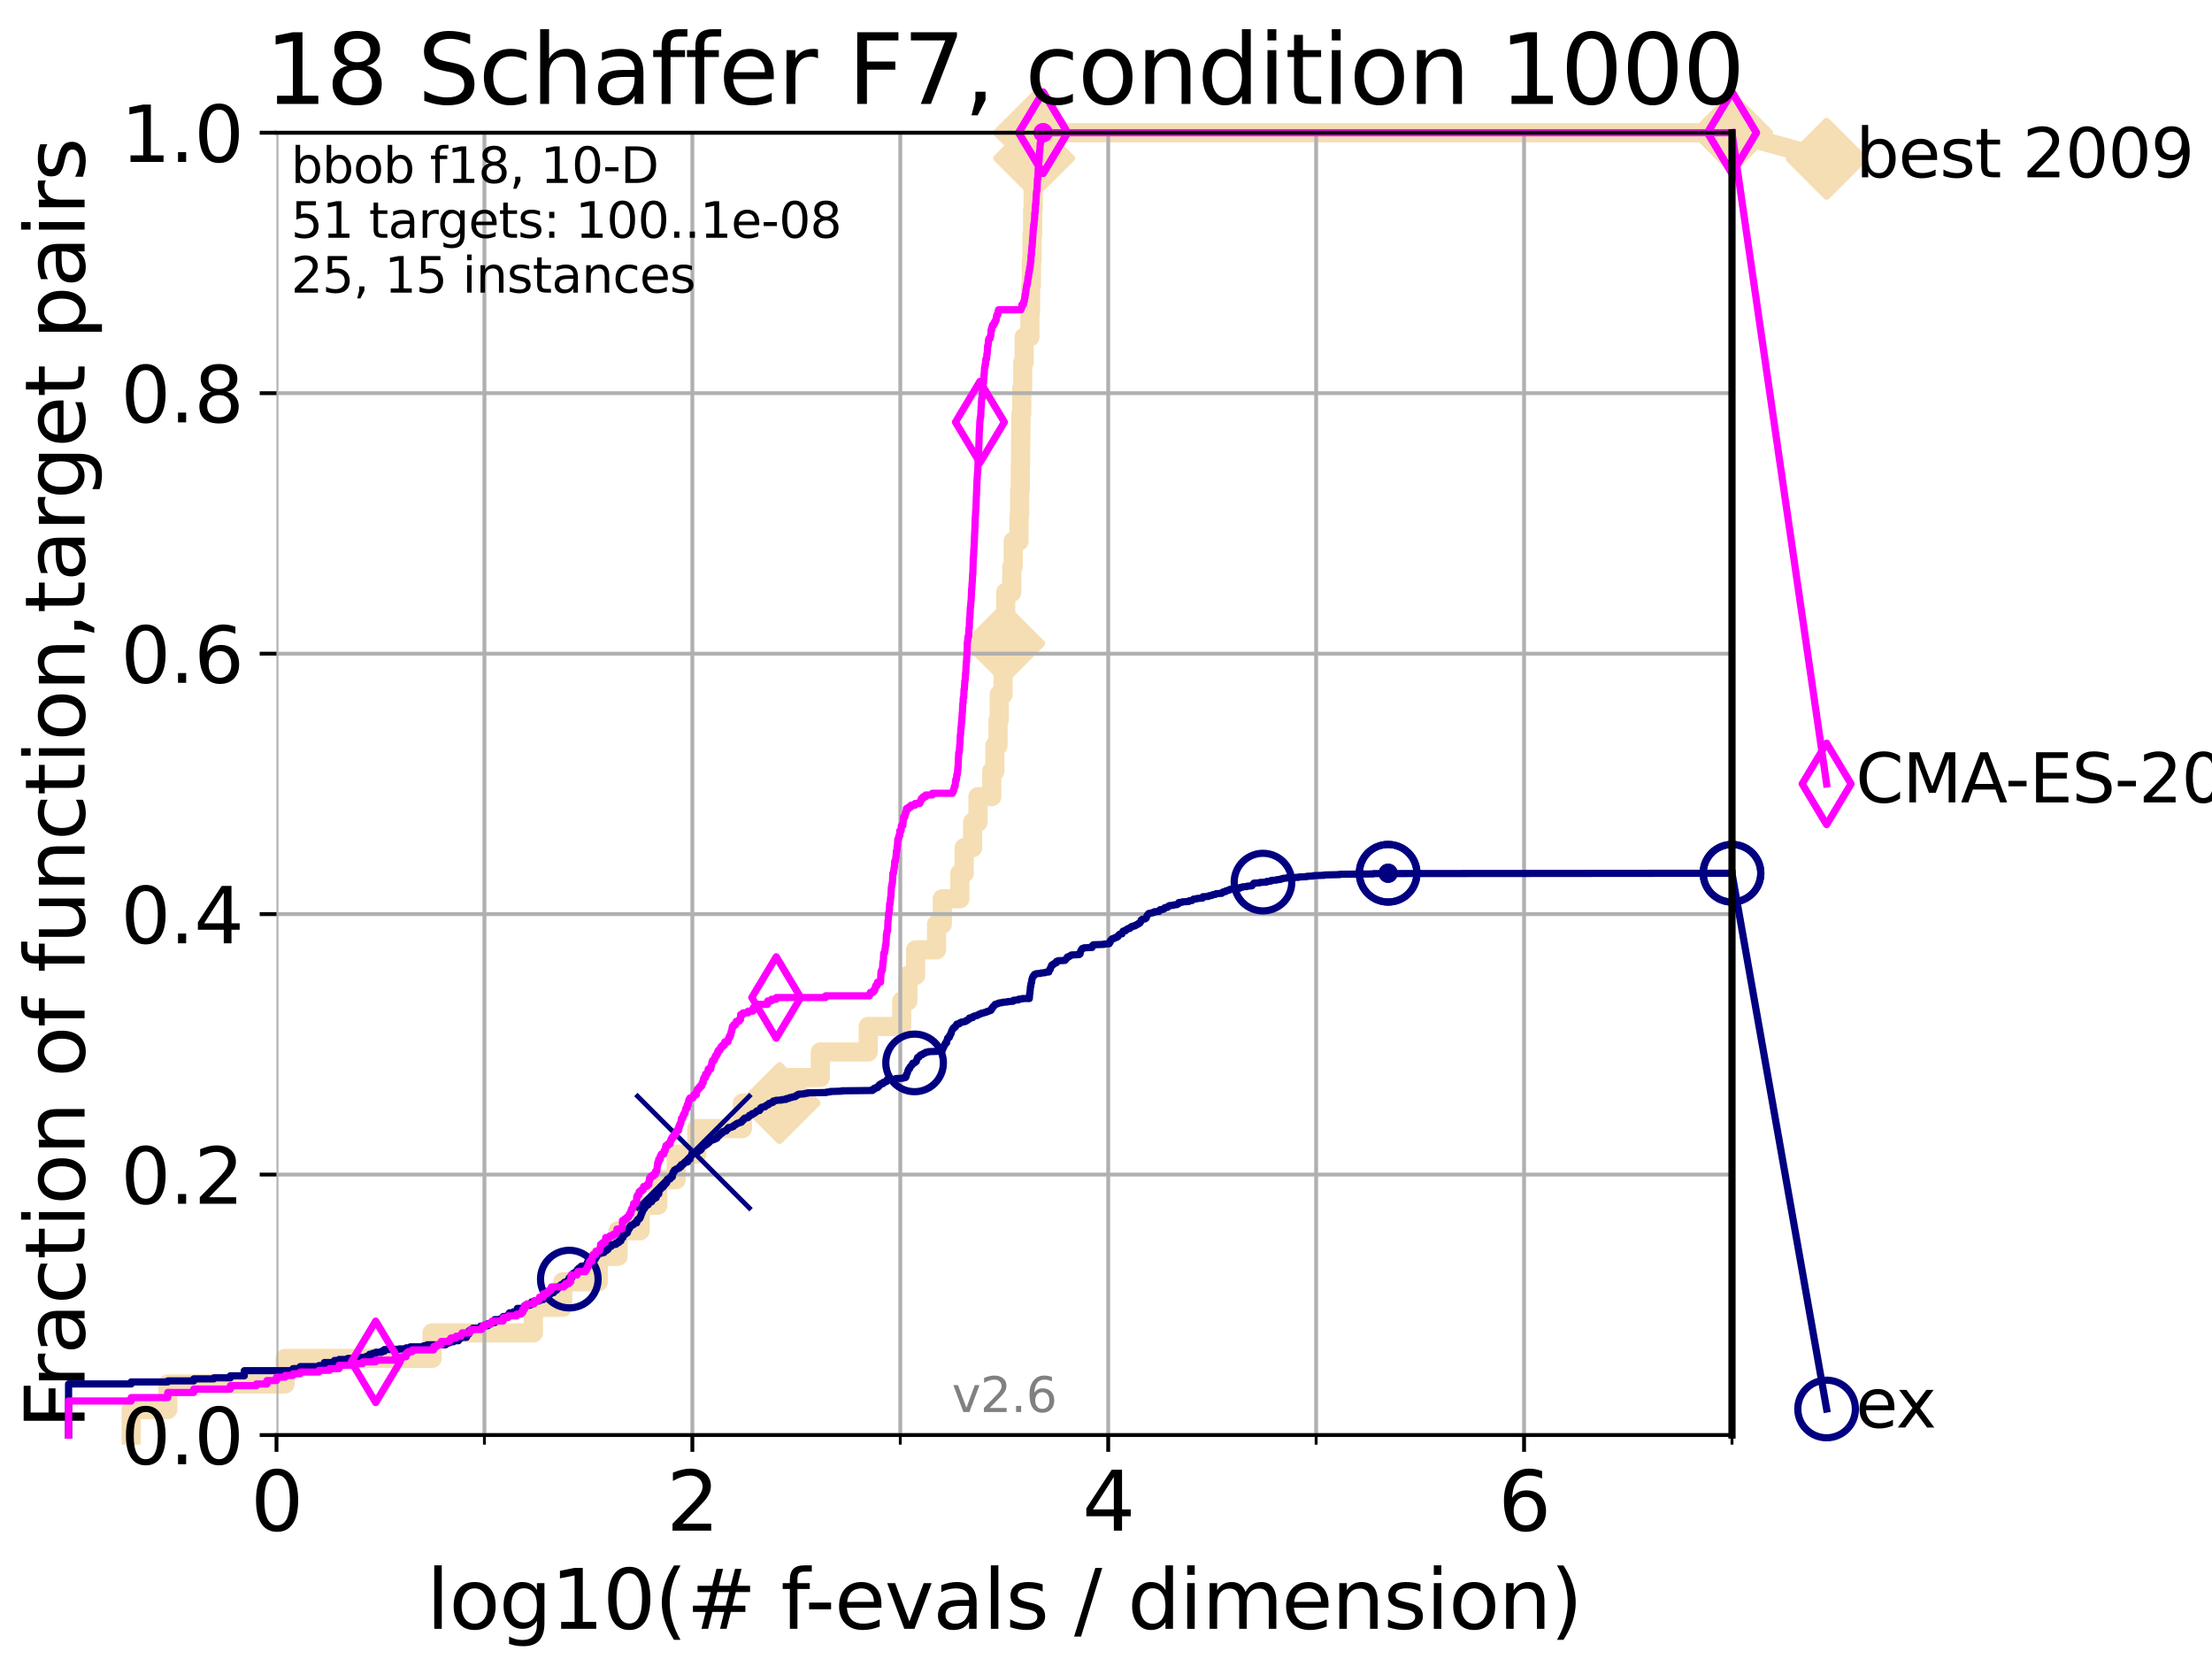 <?xml version="1.0" encoding="utf-8" standalone="no"?>
<!DOCTYPE svg PUBLIC "-//W3C//DTD SVG 1.1//EN"
  "http://www.w3.org/Graphics/SVG/1.1/DTD/svg11.dtd">
<svg xmlns:xlink="http://www.w3.org/1999/xlink" width="460.8pt" height="345.6pt" viewBox="0 0 460.8 345.6" xmlns="http://www.w3.org/2000/svg" version="1.1">
 <defs>
  <style type="text/css">*{stroke-linejoin: round; stroke-linecap: butt}</style>
 </defs>
 <g id="figure_1">
  <g id="patch_1">
   <path d="M 0 345.6 
L 460.8 345.6 
L 460.8 0 
L 0 0 
z
" style="fill: #ffffff"/>
  </g>
  <g id="axes_1">
   <g id="patch_2">
    <path d="M 57.6 298.944 
L 360.806 298.944 
L 360.806 27.648 
L 57.6 27.648 
z
" style="fill: #ffffff"/>
   </g>
   <g id="line2d_1">
    <path d="M 27.324 298.944 
L 27.324 293.624 
L 34.951 293.624 
L 34.951 288.305 
L 59.393 288.305 
L 59.393 282.985 
L 90.008 282.985 
L 90.008 277.666 
L 111.117 277.666 
L 111.117 272.346 
L 117.227 272.346 
L 117.227 267.027 
L 124.642 267.027 
L 124.642 261.707 
L 128.744 261.707 
L 128.744 256.388 
L 133.357 256.388 
L 133.357 251.068 
L 137.031 251.068 
L 137.031 245.749 
L 140.861 245.749 
L 140.861 240.429 
L 145.148 240.429 
L 145.148 235.11 
L 154.661 235.11 
L 154.661 229.79 
L 162.399 229.79 
L 162.399 224.471 
L 170.883 224.471 
L 170.883 219.151 
L 180.868 219.151 
L 180.868 213.832 
L 187.84 213.832 
L 187.84 208.512 
L 189.127 208.512 
L 189.127 203.192 
L 190.736 203.192 
L 190.736 197.873 
L 195.101 197.873 
L 195.101 192.553 
L 196.302 192.553 
L 196.302 187.234 
L 199.952 187.234 
L 199.952 181.914 
L 200.858 181.914 
L 200.858 176.595 
L 202.613 176.595 
L 202.613 171.275 
L 203.733 171.275 
L 203.733 165.956 
L 206.6 165.956 
L 206.6 160.636 
L 207.251 160.636 
L 207.251 155.317 
L 207.904 155.317 
L 207.904 149.997 
L 208.153 149.997 
L 208.153 144.678 
L 208.957 144.678 
L 208.957 139.358 
L 209.196 139.358 
L 209.196 134.039 
L 209.317 134.039 
L 209.317 128.719 
L 209.51 128.719 
L 209.51 123.4 
L 210.768 123.4 
L 210.768 118.08 
L 211.068 118.08 
L 211.068 112.76 
L 212.276 112.76 
L 212.276 107.441 
L 212.402 107.441 
L 212.402 102.121 
L 212.539 102.121 
L 212.539 96.802 
L 212.605 96.802 
L 212.605 91.482 
L 212.682 91.482 
L 212.682 86.163 
L 212.853 86.163 
L 212.853 80.843 
L 213.045 80.843 
L 213.045 75.524 
L 213.348 75.524 
L 213.348 70.204 
L 214.548 70.204 
L 214.548 64.885 
L 214.693 64.885 
L 214.693 59.565 
L 214.856 59.565 
L 214.856 54.246 
L 214.984 54.246 
L 214.984 48.926 
L 215.12 48.926 
L 215.12 43.607 
L 215.226 43.607 
L 215.226 38.287 
L 215.329 38.287 
L 215.329 32.968 
L 215.43 32.968 
L 215.43 27.648 
L 360.806 27.648 
" style="fill: none; stroke: #f5deb3; stroke-width: 4; stroke-linecap: square"/>
   </g>
   <g id="line2d_2">
    <defs>
     <path id="mbec966ab64" d="M -0 7.778 
L 7.778 0 
L 0 -7.778 
L -7.778 -0 
z
" style="stroke: #f5deb3; stroke-width: 1.5; stroke-linejoin: miter"/>
    </defs>
    <g>
     <use xlink:href="#mbec966ab64" x="162.399" y="229.79" style="fill: #f5deb3; stroke: #f5deb3; stroke-width: 1.5; stroke-linejoin: miter"/>
     <use xlink:href="#mbec966ab64" x="209.196" y="134.039" style="fill: #f5deb3; stroke: #f5deb3; stroke-width: 1.5; stroke-linejoin: miter"/>
     <use xlink:href="#mbec966ab64" x="215.43" y="32.968" style="fill: #f5deb3; stroke: #f5deb3; stroke-width: 1.5; stroke-linejoin: miter"/>
     <use xlink:href="#mbec966ab64" x="215.43" y="27.648" style="fill: #f5deb3; stroke: #f5deb3; stroke-width: 1.5; stroke-linejoin: miter"/>
     <use xlink:href="#mbec966ab64" x="215.43" y="27.648" style="fill: #f5deb3; stroke: #f5deb3; stroke-width: 1.5; stroke-linejoin: miter"/>
     <use xlink:href="#mbec966ab64" x="360.806" y="27.648" style="fill: #f5deb3; stroke: #f5deb3; stroke-width: 1.5; stroke-linejoin: miter"/>
    </g>
   </g>
   <g id="line2d_3">
    <path style="fill: none; stroke: #f5deb3; stroke-width: 4; stroke-linecap: square"/>
    <g/>
   </g>
   <g id="line2d_4">
    <path d="M 360.806 27.648 
L 380.515 33.074 
" style="fill: none; stroke: #f5deb3; stroke-width: 4; stroke-linecap: square"/>
    <g>
     <use xlink:href="#mbec966ab64" x="360.806" y="27.648" style="fill: #f5deb3; stroke: #f5deb3; stroke-width: 1.5; stroke-linejoin: miter"/>
     <use xlink:href="#mbec966ab64" x="380.515" y="33.074" style="fill: #f5deb3; stroke: #f5deb3; stroke-width: 1.5; stroke-linejoin: miter"/>
    </g>
   </g>
   <g id="matplotlib.axis_1">
    <g id="xtick_1">
     <g id="line2d_5">
      <path d="M 57.6 298.944 
L 57.6 27.648 
" clip-path="url(#p086ba3c7f7)" style="fill: none; stroke: #b0b0b0; stroke-width: 0.8; stroke-linecap: square"/>
     </g>
     <g id="line2d_6">
      <defs>
       <path id="m52490f7764" d="M 0 0 
L 0 3.5 
" style="stroke: #000000; stroke-width: 0.8"/>
      </defs>
      <g>
       <use xlink:href="#m52490f7764" x="57.6" y="298.944" style="stroke: #000000; stroke-width: 0.8"/>
      </g>
     </g>
     <g id="text_1">
      <!-- 0 -->
      <g transform="translate(52.192 318.861)scale(0.17 -0.17)">
       <defs>
        <path id="DejaVuSans-30" d="M 2034 4250 
Q 1547 4250 1301 3770 
Q 1056 3291 1056 2328 
Q 1056 1369 1301 889 
Q 1547 409 2034 409 
Q 2525 409 2770 889 
Q 3016 1369 3016 2328 
Q 3016 3291 2770 3770 
Q 2525 4250 2034 4250 
z
M 2034 4750 
Q 2819 4750 3233 4129 
Q 3647 3509 3647 2328 
Q 3647 1150 3233 529 
Q 2819 -91 2034 -91 
Q 1250 -91 836 529 
Q 422 1150 422 2328 
Q 422 3509 836 4129 
Q 1250 4750 2034 4750 
z
" transform="scale(0.016)"/>
       </defs>
       <use xlink:href="#DejaVuSans-30"/>
      </g>
     </g>
    </g>
    <g id="xtick_2">
     <g id="line2d_7">
      <path d="M 144.23 298.944 
L 144.23 27.648 
" clip-path="url(#p086ba3c7f7)" style="fill: none; stroke: #b0b0b0; stroke-width: 0.8; stroke-linecap: square"/>
     </g>
     <g id="line2d_8">
      <g>
       <use xlink:href="#m52490f7764" x="144.23" y="298.944" style="stroke: #000000; stroke-width: 0.8"/>
      </g>
     </g>
     <g id="text_2">
      <!-- 2 -->
      <g transform="translate(138.822 318.861)scale(0.17 -0.17)">
       <defs>
        <path id="DejaVuSans-32" d="M 1228 531 
L 3431 531 
L 3431 0 
L 469 0 
L 469 531 
Q 828 903 1448 1529 
Q 2069 2156 2228 2338 
Q 2531 2678 2651 2914 
Q 2772 3150 2772 3378 
Q 2772 3750 2511 3984 
Q 2250 4219 1831 4219 
Q 1534 4219 1204 4116 
Q 875 4013 500 3803 
L 500 4441 
Q 881 4594 1212 4672 
Q 1544 4750 1819 4750 
Q 2544 4750 2975 4387 
Q 3406 4025 3406 3419 
Q 3406 3131 3298 2873 
Q 3191 2616 2906 2266 
Q 2828 2175 2409 1742 
Q 1991 1309 1228 531 
z
" transform="scale(0.016)"/>
       </defs>
       <use xlink:href="#DejaVuSans-32"/>
      </g>
     </g>
    </g>
    <g id="xtick_3">
     <g id="line2d_9">
      <path d="M 230.861 298.944 
L 230.861 27.648 
" clip-path="url(#p086ba3c7f7)" style="fill: none; stroke: #b0b0b0; stroke-width: 0.8; stroke-linecap: square"/>
     </g>
     <g id="line2d_10">
      <g>
       <use xlink:href="#m52490f7764" x="230.861" y="298.944" style="stroke: #000000; stroke-width: 0.8"/>
      </g>
     </g>
     <g id="text_3">
      <!-- 4 -->
      <g transform="translate(225.453 318.861)scale(0.17 -0.17)">
       <defs>
        <path id="DejaVuSans-34" d="M 2419 4116 
L 825 1625 
L 2419 1625 
L 2419 4116 
z
M 2253 4666 
L 3047 4666 
L 3047 1625 
L 3713 1625 
L 3713 1100 
L 3047 1100 
L 3047 0 
L 2419 0 
L 2419 1100 
L 313 1100 
L 313 1709 
L 2253 4666 
z
" transform="scale(0.016)"/>
       </defs>
       <use xlink:href="#DejaVuSans-34"/>
      </g>
     </g>
    </g>
    <g id="xtick_4">
     <g id="line2d_11">
      <path d="M 317.491 298.944 
L 317.491 27.648 
" clip-path="url(#p086ba3c7f7)" style="fill: none; stroke: #b0b0b0; stroke-width: 0.8; stroke-linecap: square"/>
     </g>
     <g id="line2d_12">
      <g>
       <use xlink:href="#m52490f7764" x="317.491" y="298.944" style="stroke: #000000; stroke-width: 0.8"/>
      </g>
     </g>
     <g id="text_4">
      <!-- 6 -->
      <g transform="translate(312.083 318.861)scale(0.17 -0.17)">
       <defs>
        <path id="DejaVuSans-36" d="M 2113 2584 
Q 1688 2584 1439 2293 
Q 1191 2003 1191 1497 
Q 1191 994 1439 701 
Q 1688 409 2113 409 
Q 2538 409 2786 701 
Q 3034 994 3034 1497 
Q 3034 2003 2786 2293 
Q 2538 2584 2113 2584 
z
M 3366 4563 
L 3366 3988 
Q 3128 4100 2886 4159 
Q 2644 4219 2406 4219 
Q 1781 4219 1451 3797 
Q 1122 3375 1075 2522 
Q 1259 2794 1537 2939 
Q 1816 3084 2150 3084 
Q 2853 3084 3261 2657 
Q 3669 2231 3669 1497 
Q 3669 778 3244 343 
Q 2819 -91 2113 -91 
Q 1303 -91 875 529 
Q 447 1150 447 2328 
Q 447 3434 972 4092 
Q 1497 4750 2381 4750 
Q 2619 4750 2861 4703 
Q 3103 4656 3366 4563 
z
" transform="scale(0.016)"/>
       </defs>
       <use xlink:href="#DejaVuSans-36"/>
      </g>
     </g>
    </g>
    <g id="xtick_5">
     <g id="line2d_13">
      <path d="M 100.915 298.944 
L 100.915 27.648 
" clip-path="url(#p086ba3c7f7)" style="fill: none; stroke: #b0b0b0; stroke-width: 0.8; stroke-linecap: square"/>
     </g>
     <g id="line2d_14">
      <defs>
       <path id="mcdb6fea082" d="M 0 0 
L 0 2 
" style="stroke: #000000; stroke-width: 0.6"/>
      </defs>
      <g>
       <use xlink:href="#mcdb6fea082" x="100.915" y="298.944" style="stroke: #000000; stroke-width: 0.6"/>
      </g>
     </g>
    </g>
    <g id="xtick_6">
     <g id="line2d_15">
      <path d="M 187.546 298.944 
L 187.546 27.648 
" clip-path="url(#p086ba3c7f7)" style="fill: none; stroke: #b0b0b0; stroke-width: 0.8; stroke-linecap: square"/>
     </g>
     <g id="line2d_16">
      <g>
       <use xlink:href="#mcdb6fea082" x="187.546" y="298.944" style="stroke: #000000; stroke-width: 0.6"/>
      </g>
     </g>
    </g>
    <g id="xtick_7">
     <g id="line2d_17">
      <path d="M 274.176 298.944 
L 274.176 27.648 
" clip-path="url(#p086ba3c7f7)" style="fill: none; stroke: #b0b0b0; stroke-width: 0.8; stroke-linecap: square"/>
     </g>
     <g id="line2d_18">
      <g>
       <use xlink:href="#mcdb6fea082" x="274.176" y="298.944" style="stroke: #000000; stroke-width: 0.6"/>
      </g>
     </g>
    </g>
    <g id="xtick_8">
     <g id="line2d_19">
      <path d="M 360.806 298.944 
L 360.806 27.648 
" clip-path="url(#p086ba3c7f7)" style="fill: none; stroke: #b0b0b0; stroke-width: 0.8; stroke-linecap: square"/>
     </g>
     <g id="line2d_20">
      <g>
       <use xlink:href="#mcdb6fea082" x="360.806" y="298.944" style="stroke: #000000; stroke-width: 0.6"/>
      </g>
     </g>
    </g>
    <g id="text_5">
     <!-- log10(# f-evals / dimension) -->
     <g transform="translate(88.823 339.314)scale(0.17 -0.17)">
      <defs>
       <path id="DejaVuSans-6c" d="M 603 4863 
L 1178 4863 
L 1178 0 
L 603 0 
L 603 4863 
z
" transform="scale(0.016)"/>
       <path id="DejaVuSans-6f" d="M 1959 3097 
Q 1497 3097 1228 2736 
Q 959 2375 959 1747 
Q 959 1119 1226 758 
Q 1494 397 1959 397 
Q 2419 397 2687 759 
Q 2956 1122 2956 1747 
Q 2956 2369 2687 2733 
Q 2419 3097 1959 3097 
z
M 1959 3584 
Q 2709 3584 3137 3096 
Q 3566 2609 3566 1747 
Q 3566 888 3137 398 
Q 2709 -91 1959 -91 
Q 1206 -91 779 398 
Q 353 888 353 1747 
Q 353 2609 779 3096 
Q 1206 3584 1959 3584 
z
" transform="scale(0.016)"/>
       <path id="DejaVuSans-67" d="M 2906 1791 
Q 2906 2416 2648 2759 
Q 2391 3103 1925 3103 
Q 1463 3103 1205 2759 
Q 947 2416 947 1791 
Q 947 1169 1205 825 
Q 1463 481 1925 481 
Q 2391 481 2648 825 
Q 2906 1169 2906 1791 
z
M 3481 434 
Q 3481 -459 3084 -895 
Q 2688 -1331 1869 -1331 
Q 1566 -1331 1297 -1286 
Q 1028 -1241 775 -1147 
L 775 -588 
Q 1028 -725 1275 -790 
Q 1522 -856 1778 -856 
Q 2344 -856 2625 -561 
Q 2906 -266 2906 331 
L 2906 616 
Q 2728 306 2450 153 
Q 2172 0 1784 0 
Q 1141 0 747 490 
Q 353 981 353 1791 
Q 353 2603 747 3093 
Q 1141 3584 1784 3584 
Q 2172 3584 2450 3431 
Q 2728 3278 2906 2969 
L 2906 3500 
L 3481 3500 
L 3481 434 
z
" transform="scale(0.016)"/>
       <path id="DejaVuSans-31" d="M 794 531 
L 1825 531 
L 1825 4091 
L 703 3866 
L 703 4441 
L 1819 4666 
L 2450 4666 
L 2450 531 
L 3481 531 
L 3481 0 
L 794 0 
L 794 531 
z
" transform="scale(0.016)"/>
       <path id="DejaVuSans-28" d="M 1984 4856 
Q 1566 4138 1362 3434 
Q 1159 2731 1159 2009 
Q 1159 1288 1364 580 
Q 1569 -128 1984 -844 
L 1484 -844 
Q 1016 -109 783 600 
Q 550 1309 550 2009 
Q 550 2706 781 3412 
Q 1013 4119 1484 4856 
L 1984 4856 
z
" transform="scale(0.016)"/>
       <path id="DejaVuSans-23" d="M 3272 2816 
L 2363 2816 
L 2100 1772 
L 3016 1772 
L 3272 2816 
z
M 2803 4594 
L 2478 3297 
L 3391 3297 
L 3719 4594 
L 4219 4594 
L 3897 3297 
L 4872 3297 
L 4872 2816 
L 3775 2816 
L 3519 1772 
L 4513 1772 
L 4513 1294 
L 3397 1294 
L 3072 0 
L 2572 0 
L 2894 1294 
L 1978 1294 
L 1656 0 
L 1153 0 
L 1478 1294 
L 494 1294 
L 494 1772 
L 1594 1772 
L 1856 2816 
L 850 2816 
L 850 3297 
L 1978 3297 
L 2297 4594 
L 2803 4594 
z
" transform="scale(0.016)"/>
       <path id="DejaVuSans-20" transform="scale(0.016)"/>
       <path id="DejaVuSans-66" d="M 2375 4863 
L 2375 4384 
L 1825 4384 
Q 1516 4384 1395 4259 
Q 1275 4134 1275 3809 
L 1275 3500 
L 2222 3500 
L 2222 3053 
L 1275 3053 
L 1275 0 
L 697 0 
L 697 3053 
L 147 3053 
L 147 3500 
L 697 3500 
L 697 3744 
Q 697 4328 969 4595 
Q 1241 4863 1831 4863 
L 2375 4863 
z
" transform="scale(0.016)"/>
       <path id="DejaVuSans-2d" d="M 313 2009 
L 1997 2009 
L 1997 1497 
L 313 1497 
L 313 2009 
z
" transform="scale(0.016)"/>
       <path id="DejaVuSans-65" d="M 3597 1894 
L 3597 1613 
L 953 1613 
Q 991 1019 1311 708 
Q 1631 397 2203 397 
Q 2534 397 2845 478 
Q 3156 559 3463 722 
L 3463 178 
Q 3153 47 2828 -22 
Q 2503 -91 2169 -91 
Q 1331 -91 842 396 
Q 353 884 353 1716 
Q 353 2575 817 3079 
Q 1281 3584 2069 3584 
Q 2775 3584 3186 3129 
Q 3597 2675 3597 1894 
z
M 3022 2063 
Q 3016 2534 2758 2815 
Q 2500 3097 2075 3097 
Q 1594 3097 1305 2825 
Q 1016 2553 972 2059 
L 3022 2063 
z
" transform="scale(0.016)"/>
       <path id="DejaVuSans-76" d="M 191 3500 
L 800 3500 
L 1894 563 
L 2988 3500 
L 3597 3500 
L 2284 0 
L 1503 0 
L 191 3500 
z
" transform="scale(0.016)"/>
       <path id="DejaVuSans-61" d="M 2194 1759 
Q 1497 1759 1228 1600 
Q 959 1441 959 1056 
Q 959 750 1161 570 
Q 1363 391 1709 391 
Q 2188 391 2477 730 
Q 2766 1069 2766 1631 
L 2766 1759 
L 2194 1759 
z
M 3341 1997 
L 3341 0 
L 2766 0 
L 2766 531 
Q 2569 213 2275 61 
Q 1981 -91 1556 -91 
Q 1019 -91 701 211 
Q 384 513 384 1019 
Q 384 1609 779 1909 
Q 1175 2209 1959 2209 
L 2766 2209 
L 2766 2266 
Q 2766 2663 2505 2880 
Q 2244 3097 1772 3097 
Q 1472 3097 1187 3025 
Q 903 2953 641 2809 
L 641 3341 
Q 956 3463 1253 3523 
Q 1550 3584 1831 3584 
Q 2591 3584 2966 3190 
Q 3341 2797 3341 1997 
z
" transform="scale(0.016)"/>
       <path id="DejaVuSans-73" d="M 2834 3397 
L 2834 2853 
Q 2591 2978 2328 3040 
Q 2066 3103 1784 3103 
Q 1356 3103 1142 2972 
Q 928 2841 928 2578 
Q 928 2378 1081 2264 
Q 1234 2150 1697 2047 
L 1894 2003 
Q 2506 1872 2764 1633 
Q 3022 1394 3022 966 
Q 3022 478 2636 193 
Q 2250 -91 1575 -91 
Q 1294 -91 989 -36 
Q 684 19 347 128 
L 347 722 
Q 666 556 975 473 
Q 1284 391 1588 391 
Q 1994 391 2212 530 
Q 2431 669 2431 922 
Q 2431 1156 2273 1281 
Q 2116 1406 1581 1522 
L 1381 1569 
Q 847 1681 609 1914 
Q 372 2147 372 2553 
Q 372 3047 722 3315 
Q 1072 3584 1716 3584 
Q 2034 3584 2315 3537 
Q 2597 3491 2834 3397 
z
" transform="scale(0.016)"/>
       <path id="DejaVuSans-2f" d="M 1625 4666 
L 2156 4666 
L 531 -594 
L 0 -594 
L 1625 4666 
z
" transform="scale(0.016)"/>
       <path id="DejaVuSans-64" d="M 2906 2969 
L 2906 4863 
L 3481 4863 
L 3481 0 
L 2906 0 
L 2906 525 
Q 2725 213 2448 61 
Q 2172 -91 1784 -91 
Q 1150 -91 751 415 
Q 353 922 353 1747 
Q 353 2572 751 3078 
Q 1150 3584 1784 3584 
Q 2172 3584 2448 3432 
Q 2725 3281 2906 2969 
z
M 947 1747 
Q 947 1113 1208 752 
Q 1469 391 1925 391 
Q 2381 391 2643 752 
Q 2906 1113 2906 1747 
Q 2906 2381 2643 2742 
Q 2381 3103 1925 3103 
Q 1469 3103 1208 2742 
Q 947 2381 947 1747 
z
" transform="scale(0.016)"/>
       <path id="DejaVuSans-69" d="M 603 3500 
L 1178 3500 
L 1178 0 
L 603 0 
L 603 3500 
z
M 603 4863 
L 1178 4863 
L 1178 4134 
L 603 4134 
L 603 4863 
z
" transform="scale(0.016)"/>
       <path id="DejaVuSans-6d" d="M 3328 2828 
Q 3544 3216 3844 3400 
Q 4144 3584 4550 3584 
Q 5097 3584 5394 3201 
Q 5691 2819 5691 2113 
L 5691 0 
L 5113 0 
L 5113 2094 
Q 5113 2597 4934 2840 
Q 4756 3084 4391 3084 
Q 3944 3084 3684 2787 
Q 3425 2491 3425 1978 
L 3425 0 
L 2847 0 
L 2847 2094 
Q 2847 2600 2669 2842 
Q 2491 3084 2119 3084 
Q 1678 3084 1418 2786 
Q 1159 2488 1159 1978 
L 1159 0 
L 581 0 
L 581 3500 
L 1159 3500 
L 1159 2956 
Q 1356 3278 1631 3431 
Q 1906 3584 2284 3584 
Q 2666 3584 2933 3390 
Q 3200 3197 3328 2828 
z
" transform="scale(0.016)"/>
       <path id="DejaVuSans-6e" d="M 3513 2113 
L 3513 0 
L 2938 0 
L 2938 2094 
Q 2938 2591 2744 2837 
Q 2550 3084 2163 3084 
Q 1697 3084 1428 2787 
Q 1159 2491 1159 1978 
L 1159 0 
L 581 0 
L 581 3500 
L 1159 3500 
L 1159 2956 
Q 1366 3272 1645 3428 
Q 1925 3584 2291 3584 
Q 2894 3584 3203 3211 
Q 3513 2838 3513 2113 
z
" transform="scale(0.016)"/>
       <path id="DejaVuSans-29" d="M 513 4856 
L 1013 4856 
Q 1481 4119 1714 3412 
Q 1947 2706 1947 2009 
Q 1947 1309 1714 600 
Q 1481 -109 1013 -844 
L 513 -844 
Q 928 -128 1133 580 
Q 1338 1288 1338 2009 
Q 1338 2731 1133 3434 
Q 928 4138 513 4856 
z
" transform="scale(0.016)"/>
      </defs>
      <use xlink:href="#DejaVuSans-6c"/>
      <use xlink:href="#DejaVuSans-6f" x="27.783"/>
      <use xlink:href="#DejaVuSans-67" x="88.965"/>
      <use xlink:href="#DejaVuSans-31" x="152.441"/>
      <use xlink:href="#DejaVuSans-30" x="216.064"/>
      <use xlink:href="#DejaVuSans-28" x="279.688"/>
      <use xlink:href="#DejaVuSans-23" x="318.701"/>
      <use xlink:href="#DejaVuSans-20" x="402.49"/>
      <use xlink:href="#DejaVuSans-66" x="434.277"/>
      <use xlink:href="#DejaVuSans-2d" x="463.982"/>
      <use xlink:href="#DejaVuSans-65" x="500.066"/>
      <use xlink:href="#DejaVuSans-76" x="561.59"/>
      <use xlink:href="#DejaVuSans-61" x="620.77"/>
      <use xlink:href="#DejaVuSans-6c" x="682.049"/>
      <use xlink:href="#DejaVuSans-73" x="709.832"/>
      <use xlink:href="#DejaVuSans-20" x="761.932"/>
      <use xlink:href="#DejaVuSans-2f" x="793.719"/>
      <use xlink:href="#DejaVuSans-20" x="827.41"/>
      <use xlink:href="#DejaVuSans-64" x="859.197"/>
      <use xlink:href="#DejaVuSans-69" x="922.674"/>
      <use xlink:href="#DejaVuSans-6d" x="950.457"/>
      <use xlink:href="#DejaVuSans-65" x="1047.869"/>
      <use xlink:href="#DejaVuSans-6e" x="1109.393"/>
      <use xlink:href="#DejaVuSans-73" x="1172.771"/>
      <use xlink:href="#DejaVuSans-69" x="1224.871"/>
      <use xlink:href="#DejaVuSans-6f" x="1252.654"/>
      <use xlink:href="#DejaVuSans-6e" x="1313.836"/>
      <use xlink:href="#DejaVuSans-29" x="1377.215"/>
     </g>
    </g>
   </g>
   <g id="matplotlib.axis_2">
    <g id="ytick_1">
     <g id="line2d_21">
      <path d="M 57.6 298.944 
L 360.806 298.944 
" clip-path="url(#p086ba3c7f7)" style="fill: none; stroke: #b0b0b0; stroke-width: 0.8; stroke-linecap: square"/>
     </g>
     <g id="line2d_22">
      <defs>
       <path id="m702a52a4ec" d="M 0 0 
L -3.5 0 
" style="stroke: #000000; stroke-width: 0.8"/>
      </defs>
      <g>
       <use xlink:href="#m702a52a4ec" x="57.6" y="298.944" style="stroke: #000000; stroke-width: 0.8"/>
      </g>
     </g>
     <g id="text_6">
      <!-- 0.0 -->
      <g transform="translate(25.155 305.023)scale(0.16 -0.16)">
       <defs>
        <path id="DejaVuSans-2e" d="M 684 794 
L 1344 794 
L 1344 0 
L 684 0 
L 684 794 
z
" transform="scale(0.016)"/>
       </defs>
       <use xlink:href="#DejaVuSans-30"/>
       <use xlink:href="#DejaVuSans-2e" x="63.623"/>
       <use xlink:href="#DejaVuSans-30" x="95.41"/>
      </g>
     </g>
    </g>
    <g id="ytick_2">
     <g id="line2d_23">
      <path d="M 57.6 244.685 
L 360.806 244.685 
" clip-path="url(#p086ba3c7f7)" style="fill: none; stroke: #b0b0b0; stroke-width: 0.8; stroke-linecap: square"/>
     </g>
     <g id="line2d_24">
      <g>
       <use xlink:href="#m702a52a4ec" x="57.6" y="244.685" style="stroke: #000000; stroke-width: 0.8"/>
      </g>
     </g>
     <g id="text_7">
      <!-- 0.2 -->
      <g transform="translate(25.155 250.764)scale(0.16 -0.16)">
       <use xlink:href="#DejaVuSans-30"/>
       <use xlink:href="#DejaVuSans-2e" x="63.623"/>
       <use xlink:href="#DejaVuSans-32" x="95.41"/>
      </g>
     </g>
    </g>
    <g id="ytick_3">
     <g id="line2d_25">
      <path d="M 57.6 190.426 
L 360.806 190.426 
" clip-path="url(#p086ba3c7f7)" style="fill: none; stroke: #b0b0b0; stroke-width: 0.8; stroke-linecap: square"/>
     </g>
     <g id="line2d_26">
      <g>
       <use xlink:href="#m702a52a4ec" x="57.6" y="190.426" style="stroke: #000000; stroke-width: 0.8"/>
      </g>
     </g>
     <g id="text_8">
      <!-- 0.4 -->
      <g transform="translate(25.155 196.504)scale(0.16 -0.16)">
       <use xlink:href="#DejaVuSans-30"/>
       <use xlink:href="#DejaVuSans-2e" x="63.623"/>
       <use xlink:href="#DejaVuSans-34" x="95.41"/>
      </g>
     </g>
    </g>
    <g id="ytick_4">
     <g id="line2d_27">
      <path d="M 57.6 136.166 
L 360.806 136.166 
" clip-path="url(#p086ba3c7f7)" style="fill: none; stroke: #b0b0b0; stroke-width: 0.8; stroke-linecap: square"/>
     </g>
     <g id="line2d_28">
      <g>
       <use xlink:href="#m702a52a4ec" x="57.6" y="136.166" style="stroke: #000000; stroke-width: 0.8"/>
      </g>
     </g>
     <g id="text_9">
      <!-- 0.6 -->
      <g transform="translate(25.155 142.245)scale(0.16 -0.16)">
       <use xlink:href="#DejaVuSans-30"/>
       <use xlink:href="#DejaVuSans-2e" x="63.623"/>
       <use xlink:href="#DejaVuSans-36" x="95.41"/>
      </g>
     </g>
    </g>
    <g id="ytick_5">
     <g id="line2d_29">
      <path d="M 57.6 81.907 
L 360.806 81.907 
" clip-path="url(#p086ba3c7f7)" style="fill: none; stroke: #b0b0b0; stroke-width: 0.8; stroke-linecap: square"/>
     </g>
     <g id="line2d_30">
      <g>
       <use xlink:href="#m702a52a4ec" x="57.6" y="81.907" style="stroke: #000000; stroke-width: 0.8"/>
      </g>
     </g>
     <g id="text_10">
      <!-- 0.8 -->
      <g transform="translate(25.155 87.986)scale(0.16 -0.16)">
       <defs>
        <path id="DejaVuSans-38" d="M 2034 2216 
Q 1584 2216 1326 1975 
Q 1069 1734 1069 1313 
Q 1069 891 1326 650 
Q 1584 409 2034 409 
Q 2484 409 2743 651 
Q 3003 894 3003 1313 
Q 3003 1734 2745 1975 
Q 2488 2216 2034 2216 
z
M 1403 2484 
Q 997 2584 770 2862 
Q 544 3141 544 3541 
Q 544 4100 942 4425 
Q 1341 4750 2034 4750 
Q 2731 4750 3128 4425 
Q 3525 4100 3525 3541 
Q 3525 3141 3298 2862 
Q 3072 2584 2669 2484 
Q 3125 2378 3379 2068 
Q 3634 1759 3634 1313 
Q 3634 634 3220 271 
Q 2806 -91 2034 -91 
Q 1263 -91 848 271 
Q 434 634 434 1313 
Q 434 1759 690 2068 
Q 947 2378 1403 2484 
z
M 1172 3481 
Q 1172 3119 1398 2916 
Q 1625 2713 2034 2713 
Q 2441 2713 2670 2916 
Q 2900 3119 2900 3481 
Q 2900 3844 2670 4047 
Q 2441 4250 2034 4250 
Q 1625 4250 1398 4047 
Q 1172 3844 1172 3481 
z
" transform="scale(0.016)"/>
       </defs>
       <use xlink:href="#DejaVuSans-30"/>
       <use xlink:href="#DejaVuSans-2e" x="63.623"/>
       <use xlink:href="#DejaVuSans-38" x="95.41"/>
      </g>
     </g>
    </g>
    <g id="ytick_6">
     <g id="line2d_31">
      <path d="M 57.6 27.648 
L 360.806 27.648 
" clip-path="url(#p086ba3c7f7)" style="fill: none; stroke: #b0b0b0; stroke-width: 0.8; stroke-linecap: square"/>
     </g>
     <g id="line2d_32">
      <g>
       <use xlink:href="#m702a52a4ec" x="57.6" y="27.648" style="stroke: #000000; stroke-width: 0.8"/>
      </g>
     </g>
     <g id="text_11">
      <!-- 1.0 -->
      <g transform="translate(25.155 33.727)scale(0.16 -0.16)">
       <use xlink:href="#DejaVuSans-31"/>
       <use xlink:href="#DejaVuSans-2e" x="63.623"/>
       <use xlink:href="#DejaVuSans-30" x="95.41"/>
      </g>
     </g>
    </g>
    <g id="text_12">
     <!-- Fraction of function,target pairs -->
     <g transform="translate(17.62 297.681)rotate(-90)scale(0.17 -0.17)">
      <defs>
       <path id="DejaVuSans-46" d="M 628 4666 
L 3309 4666 
L 3309 4134 
L 1259 4134 
L 1259 2759 
L 3109 2759 
L 3109 2228 
L 1259 2228 
L 1259 0 
L 628 0 
L 628 4666 
z
" transform="scale(0.016)"/>
       <path id="DejaVuSans-72" d="M 2631 2963 
Q 2534 3019 2420 3045 
Q 2306 3072 2169 3072 
Q 1681 3072 1420 2755 
Q 1159 2438 1159 1844 
L 1159 0 
L 581 0 
L 581 3500 
L 1159 3500 
L 1159 2956 
Q 1341 3275 1631 3429 
Q 1922 3584 2338 3584 
Q 2397 3584 2469 3576 
Q 2541 3569 2628 3553 
L 2631 2963 
z
" transform="scale(0.016)"/>
       <path id="DejaVuSans-63" d="M 3122 3366 
L 3122 2828 
Q 2878 2963 2633 3030 
Q 2388 3097 2138 3097 
Q 1578 3097 1268 2742 
Q 959 2388 959 1747 
Q 959 1106 1268 751 
Q 1578 397 2138 397 
Q 2388 397 2633 464 
Q 2878 531 3122 666 
L 3122 134 
Q 2881 22 2623 -34 
Q 2366 -91 2075 -91 
Q 1284 -91 818 406 
Q 353 903 353 1747 
Q 353 2603 823 3093 
Q 1294 3584 2113 3584 
Q 2378 3584 2631 3529 
Q 2884 3475 3122 3366 
z
" transform="scale(0.016)"/>
       <path id="DejaVuSans-74" d="M 1172 4494 
L 1172 3500 
L 2356 3500 
L 2356 3053 
L 1172 3053 
L 1172 1153 
Q 1172 725 1289 603 
Q 1406 481 1766 481 
L 2356 481 
L 2356 0 
L 1766 0 
Q 1100 0 847 248 
Q 594 497 594 1153 
L 594 3053 
L 172 3053 
L 172 3500 
L 594 3500 
L 594 4494 
L 1172 4494 
z
" transform="scale(0.016)"/>
       <path id="DejaVuSans-75" d="M 544 1381 
L 544 3500 
L 1119 3500 
L 1119 1403 
Q 1119 906 1312 657 
Q 1506 409 1894 409 
Q 2359 409 2629 706 
Q 2900 1003 2900 1516 
L 2900 3500 
L 3475 3500 
L 3475 0 
L 2900 0 
L 2900 538 
Q 2691 219 2414 64 
Q 2138 -91 1772 -91 
Q 1169 -91 856 284 
Q 544 659 544 1381 
z
M 1991 3584 
L 1991 3584 
z
" transform="scale(0.016)"/>
       <path id="DejaVuSans-2c" d="M 750 794 
L 1409 794 
L 1409 256 
L 897 -744 
L 494 -744 
L 750 256 
L 750 794 
z
" transform="scale(0.016)"/>
       <path id="DejaVuSans-70" d="M 1159 525 
L 1159 -1331 
L 581 -1331 
L 581 3500 
L 1159 3500 
L 1159 2969 
Q 1341 3281 1617 3432 
Q 1894 3584 2278 3584 
Q 2916 3584 3314 3078 
Q 3713 2572 3713 1747 
Q 3713 922 3314 415 
Q 2916 -91 2278 -91 
Q 1894 -91 1617 61 
Q 1341 213 1159 525 
z
M 3116 1747 
Q 3116 2381 2855 2742 
Q 2594 3103 2138 3103 
Q 1681 3103 1420 2742 
Q 1159 2381 1159 1747 
Q 1159 1113 1420 752 
Q 1681 391 2138 391 
Q 2594 391 2855 752 
Q 3116 1113 3116 1747 
z
" transform="scale(0.016)"/>
      </defs>
      <use xlink:href="#DejaVuSans-46"/>
      <use xlink:href="#DejaVuSans-72" x="50.27"/>
      <use xlink:href="#DejaVuSans-61" x="91.383"/>
      <use xlink:href="#DejaVuSans-63" x="152.662"/>
      <use xlink:href="#DejaVuSans-74" x="207.643"/>
      <use xlink:href="#DejaVuSans-69" x="246.852"/>
      <use xlink:href="#DejaVuSans-6f" x="274.635"/>
      <use xlink:href="#DejaVuSans-6e" x="335.816"/>
      <use xlink:href="#DejaVuSans-20" x="399.195"/>
      <use xlink:href="#DejaVuSans-6f" x="430.982"/>
      <use xlink:href="#DejaVuSans-66" x="492.164"/>
      <use xlink:href="#DejaVuSans-20" x="527.369"/>
      <use xlink:href="#DejaVuSans-66" x="559.156"/>
      <use xlink:href="#DejaVuSans-75" x="594.361"/>
      <use xlink:href="#DejaVuSans-6e" x="657.74"/>
      <use xlink:href="#DejaVuSans-63" x="721.119"/>
      <use xlink:href="#DejaVuSans-74" x="776.1"/>
      <use xlink:href="#DejaVuSans-69" x="815.309"/>
      <use xlink:href="#DejaVuSans-6f" x="843.092"/>
      <use xlink:href="#DejaVuSans-6e" x="904.273"/>
      <use xlink:href="#DejaVuSans-2c" x="967.652"/>
      <use xlink:href="#DejaVuSans-74" x="999.439"/>
      <use xlink:href="#DejaVuSans-61" x="1038.648"/>
      <use xlink:href="#DejaVuSans-72" x="1099.928"/>
      <use xlink:href="#DejaVuSans-67" x="1139.291"/>
      <use xlink:href="#DejaVuSans-65" x="1202.768"/>
      <use xlink:href="#DejaVuSans-74" x="1264.291"/>
      <use xlink:href="#DejaVuSans-20" x="1303.5"/>
      <use xlink:href="#DejaVuSans-70" x="1335.287"/>
      <use xlink:href="#DejaVuSans-61" x="1398.764"/>
      <use xlink:href="#DejaVuSans-69" x="1460.043"/>
      <use xlink:href="#DejaVuSans-72" x="1487.826"/>
      <use xlink:href="#DejaVuSans-73" x="1528.939"/>
     </g>
    </g>
   </g>
   <g id="line2d_33">
    <defs>
     <path id="m9a2d5fdc8a" d="M 0 1.5 
C 0.398 1.5 0.779 1.342 1.061 1.061 
C 1.342 0.779 1.5 0.398 1.5 0 
C 1.5 -0.398 1.342 -0.779 1.061 -1.061 
C 0.779 -1.342 0.398 -1.5 0 -1.5 
C -0.398 -1.5 -0.779 -1.342 -1.061 -1.061 
C -1.342 -0.779 -1.5 -0.398 -1.5 0 
C -1.5 0.398 -1.342 0.779 -1.061 1.061 
C -0.779 1.342 -0.398 1.5 0 1.5 
z
" style="stroke: #f5deb3"/>
    </defs>
    <g>
     <use xlink:href="#m9a2d5fdc8a" x="215.43" y="27.648" style="fill: #f5deb3; stroke: #f5deb3"/>
     <use xlink:href="#m9a2d5fdc8a" x="215.43" y="27.648" style="fill: #f5deb3; stroke: #f5deb3"/>
    </g>
   </g>
   <g id="line2d_34">
    <defs>
     <path id="mc9b53a67de" d="M 0 1.5 
C 0.398 1.5 0.779 1.342 1.061 1.061 
C 1.342 0.779 1.5 0.398 1.5 0 
C 1.5 -0.398 1.342 -0.779 1.061 -1.061 
C 0.779 -1.342 0.398 -1.5 0 -1.5 
C -0.398 -1.5 -0.779 -1.342 -1.061 -1.061 
C -1.342 -0.779 -1.5 -0.398 -1.5 0 
C -1.5 0.398 -1.342 0.779 -1.061 1.061 
C -0.779 1.342 -0.398 1.5 0 1.5 
z
" style="stroke: #000080"/>
    </defs>
    <g>
     <use xlink:href="#mc9b53a67de" x="289.173" y="181.914" style="fill: #000080; stroke: #000080"/>
     <use xlink:href="#mc9b53a67de" x="289.173" y="181.914" style="fill: #000080; stroke: #000080"/>
    </g>
   </g>
   <g id="line2d_35">
    <path d="M 14.285 298.944 
L 14.285 288.305 
L 27.324 288.305 
L 27.324 287.879 
L 34.951 287.879 
L 34.951 287.667 
L 40.363 287.667 
L 40.363 287.241 
L 44.561 287.241 
L 44.561 287.028 
L 47.991 287.028 
L 47.991 286.603 
L 50.89 286.603 
L 50.89 285.539 
L 61.03 285.539 
L 61.03 285.113 
L 62.535 285.113 
L 62.535 284.688 
L 66.441 284.688 
L 66.441 284.475 
L 67.582 284.475 
L 67.582 283.837 
L 69.674 283.837 
L 69.674 283.411 
L 70.639 283.411 
L 70.639 283.198 
L 72.432 283.198 
L 72.432 282.985 
L 74.069 282.985 
L 74.069 282.773 
L 76.285 282.773 
L 76.285 282.56 
L 76.969 282.56 
L 76.969 282.134 
L 77.629 282.134 
L 77.629 281.922 
L 78.267 281.922 
L 78.267 281.709 
L 79.481 281.709 
L 79.481 281.496 
L 80.06 281.496 
L 80.06 281.141 
L 83.202 281.07 
L 83.202 280.999 
L 84.596 280.999 
L 84.596 280.787 
L 85.471 280.787 
L 85.471 280.574 
L 88.249 280.574 
L 88.249 280.361 
L 88.972 280.361 
L 88.972 280.148 
L 92.812 280.148 
L 92.812 279.936 
L 93.099 279.936 
L 93.099 279.723 
L 93.66 279.723 
L 93.66 279.51 
L 94.472 279.51 
L 94.472 279.297 
L 95.503 279.297 
L 95.503 278.872 
L 95.999 278.801 
L 95.999 278.588 
L 97.182 278.588 
L 97.182 277.95 
L 97.635 277.95 
L 97.635 277.311 
L 97.858 277.311 
L 97.858 277.098 
L 98.295 277.098 
L 98.295 276.886 
L 98.51 276.886 
L 98.51 276.673 
L 100.147 276.673 
L 100.147 276.247 
L 101.653 276.176 
L 101.653 275.751 
L 102.188 275.751 
L 102.188 275.609 
L 103.047 275.538 
L 103.047 274.9 
L 104.188 274.9 
L 104.188 274.758 
L 104.656 274.687 
L 104.656 274.474 
L 104.809 274.474 
L 104.809 274.261 
L 105.559 274.261 
L 105.559 274.12 
L 105.851 274.12 
L 105.851 273.907 
L 105.995 273.907 
L 105.995 273.694 
L 106.138 273.694 
L 106.138 273.481 
L 106.974 273.481 
L 106.974 273.268 
L 107.644 273.268 
L 107.644 273.056 
L 107.775 273.056 
L 107.775 272.559 
L 109.038 272.559 
L 109.038 272.417 
L 109.159 272.417 
L 109.159 272.204 
L 109.28 272.204 
L 109.28 271.992 
L 110.221 271.921 
L 110.221 271.85 
L 110.562 271.85 
L 110.562 271.637 
L 110.675 271.637 
L 110.675 271.424 
L 110.786 271.424 
L 110.786 271.212 
L 111.442 271.141 
L 111.442 271.07 
L 112.386 270.999 
L 112.386 270.786 
L 113.186 270.715 
L 113.186 270.502 
L 113.381 270.502 
L 113.381 270.289 
L 114.048 270.219 
L 114.048 270.006 
L 114.234 270.006 
L 114.234 269.793 
L 114.419 269.793 
L 114.419 269.58 
L 114.692 269.58 
L 114.692 269.509 
L 114.692 269.296 
L 115.315 269.296 
L 115.402 268.8 
L 115.918 268.8 
L 115.918 268.587 
L 116.17 268.516 
L 116.17 268.091 
L 116.584 268.091 
L 116.584 267.878 
L 116.827 267.878 
L 116.827 267.665 
L 117.147 267.665 
L 117.147 267.523 
L 117.384 267.523 
L 117.384 267.311 
L 117.618 267.311 
L 117.618 267.098 
L 118.001 267.098 
L 118.001 267.027 
L 118.001 266.956 
L 118.302 266.956 
L 118.302 266.743 
L 118.451 266.743 
L 118.451 266.459 
L 118.598 266.459 
L 118.598 266.176 
L 119.106 266.176 
L 119.106 265.75 
L 119.319 265.75 
L 119.319 265.325 
L 119.739 265.254 
L 119.739 265.254 
L 119.739 265.041 
L 120.284 264.97 
L 120.284 264.473 
L 120.484 264.473 
L 120.551 264.19 
L 120.814 264.119 
L 120.879 263.977 
L 121.073 263.977 
L 121.073 263.764 
L 121.831 263.693 
L 121.831 263.622 
L 122.32 263.551 
L 122.38 262.913 
L 122.796 262.842 
L 122.796 262.771 
L 123.203 262.7 
L 123.203 262.629 
L 123.601 262.629 
L 123.601 262.417 
L 123.936 262.417 
L 124.047 262.133 
L 124.102 262.133 
L 124.156 261.707 
L 124.374 261.707 
L 124.374 261.282 
L 124.589 261.282 
L 124.589 261.069 
L 125.322 261.069 
L 125.322 260.927 
L 125.83 260.927 
L 125.929 260.572 
L 126.372 260.502 
L 126.372 260.289 
L 126.661 260.289 
L 126.709 259.863 
L 126.899 259.863 
L 126.899 259.65 
L 127.32 259.65 
L 127.366 259.296 
L 128.31 259.225 
L 128.31 258.941 
L 128.872 258.87 
L 128.957 258.516 
L 129.334 258.516 
L 129.417 257.948 
L 129.664 257.877 
L 129.664 257.806 
L 129.786 257.806 
L 129.786 257.381 
L 129.907 257.381 
L 129.907 257.168 
L 130.187 257.168 
L 130.187 257.026 
L 130.384 257.026 
L 130.384 256.813 
L 130.696 256.813 
L 130.696 256.742 
L 130.773 256.388 
L 130.888 256.317 
L 130.926 255.962 
L 131.154 255.891 
L 131.154 255.608 
L 131.304 255.608 
L 131.341 255.324 
L 131.564 255.253 
L 131.564 255.182 
L 131.893 255.182 
L 131.893 255.111 
L 131.893 255.04 
L 132.109 254.969 
L 132.216 254.756 
L 132.639 254.756 
L 132.743 254.118 
L 133.052 254.047 
L 133.052 253.834 
L 133.289 253.834 
L 133.39 253.409 
L 133.49 253.409 
L 133.59 252.77 
L 133.722 252.77 
L 133.788 252.416 
L 133.853 252.416 
L 133.951 252.061 
L 134.016 252.061 
L 134.113 251.778 
L 134.241 251.778 
L 134.337 251.494 
L 134.432 251.494 
L 134.527 251.21 
L 134.621 251.139 
L 134.621 250.997 
L 135.024 250.997 
L 135.024 250.643 
L 135.238 250.572 
L 135.238 250.43 
L 135.747 250.359 
L 135.776 249.933 
L 136.04 249.933 
L 136.04 249.721 
L 136.442 249.65 
L 136.442 249.579 
L 136.697 249.508 
L 136.781 248.869 
L 136.948 248.799 
L 136.948 248.728 
L 137.223 248.728 
L 137.332 247.806 
L 137.628 247.735 
L 137.681 247.38 
L 138.129 247.309 
L 138.181 247.096 
L 138.284 247.096 
L 138.284 246.884 
L 138.439 246.884 
L 138.515 246.529 
L 138.794 246.529 
L 138.794 246.316 
L 138.919 246.316 
L 138.993 245.678 
L 139.581 245.607 
L 139.677 245.394 
L 139.725 245.323 
L 139.772 245.181 
L 140.056 245.181 
L 140.15 244.401 
L 140.22 244.401 
L 140.22 244.188 
L 140.405 244.188 
L 140.474 243.763 
L 140.793 243.692 
L 140.793 243.55 
L 141.195 243.479 
L 141.195 243.408 
L 141.524 243.337 
L 141.546 243.053 
L 141.868 243.053 
L 141.911 242.628 
L 142.353 242.557 
L 142.415 242.415 
L 142.58 242.344 
L 142.6 242.131 
L 143.246 242.06 
L 143.345 241.493 
L 143.735 241.493 
L 143.754 241.068 
L 143.87 240.997 
L 143.965 240.784 
L 144.06 240.784 
L 144.155 240.216 
L 144.343 240.216 
L 144.362 240.004 
L 145.433 239.933 
L 145.433 239.72 
L 145.886 239.649 
L 145.886 239.436 
L 146.092 239.436 
L 146.16 239.152 
L 146.227 239.152 
L 146.227 238.94 
L 146.413 238.94 
L 146.413 238.727 
L 146.876 238.656 
L 146.876 238.443 
L 147.312 238.372 
L 147.408 238.018 
L 147.723 238.018 
L 147.785 237.734 
L 148.033 237.663 
L 148.033 237.592 
L 148.398 237.521 
L 148.398 237.45 
L 148.801 237.379 
L 148.874 237.237 
L 149.108 237.237 
L 149.108 237.096 
L 149.367 237.096 
L 149.367 236.883 
L 149.496 236.883 
L 149.496 236.67 
L 149.82 236.599 
L 149.848 236.386 
L 149.945 236.386 
L 150.056 236.103 
L 150.384 236.103 
L 150.384 236.032 
L 150.384 235.961 
L 150.547 235.961 
L 150.547 235.748 
L 150.972 235.677 
L 150.972 235.606 
L 151.259 235.606 
L 151.259 235.393 
L 151.439 235.393 
L 151.439 235.252 
L 151.669 235.181 
L 151.732 234.897 
L 152.39 234.826 
L 152.39 234.755 
L 152.764 234.684 
L 152.835 234.471 
L 153.072 234.4 
L 153.072 234.329 
L 153.34 234.259 
L 153.364 234.117 
L 153.639 234.046 
L 153.639 233.975 
L 154.09 233.904 
L 154.09 233.833 
L 154.476 233.762 
L 154.476 233.549 
L 154.736 233.478 
L 154.736 233.336 
L 154.886 233.336 
L 154.886 233.124 
L 155.077 233.053 
L 155.151 232.911 
L 155.793 232.84 
L 155.894 232.627 
L 156.035 232.627 
L 156.116 232.343 
L 156.551 232.273 
L 156.551 232.202 
L 156.697 232.202 
L 156.697 231.989 
L 157.175 231.918 
L 157.175 231.847 
L 157.345 231.776 
L 157.438 231.634 
L 157.624 231.563 
L 157.642 231.421 
L 158.223 231.351 
L 158.33 231.138 
L 158.437 231.067 
L 158.463 230.783 
L 158.717 230.712 
L 158.717 230.641 
L 159.368 230.57 
L 159.46 230.358 
L 159.693 230.287 
L 159.693 230.216 
L 160.07 230.145 
L 160.126 230.003 
L 160.183 230.003 
L 160.183 229.861 
L 160.597 229.79 
L 160.597 229.719 
L 161.01 229.648 
L 161.103 229.365 
L 161.64 229.294 
L 161.64 229.223 
L 162.88 229.152 
L 162.88 229.081 
L 163.793 229.01 
L 163.793 228.868 
L 164.401 228.797 
L 164.498 228.655 
L 165.078 228.584 
L 165.078 228.513 
L 165.695 228.443 
L 165.755 228.301 
L 165.952 228.23 
L 165.952 228.159 
L 166.275 228.088 
L 166.322 227.946 
L 167.575 227.875 
L 167.575 227.804 
L 168.269 227.733 
L 168.269 227.662 
L 172.153 227.591 
L 172.153 227.52 
L 172.966 227.45 
L 172.966 227.379 
L 175.36 227.308 
L 175.36 227.237 
L 181.756 227.166 
L 181.756 226.953 
L 182.176 226.882 
L 182.176 226.669 
L 182.763 226.598 
L 182.763 226.386 
L 183.033 226.386 
L 183.109 226.173 
L 183.194 226.173 
L 183.194 225.96 
L 183.458 225.96 
L 183.533 225.747 
L 183.945 225.747 
L 184.018 225.464 
L 184.433 225.393 
L 184.433 225.322 
L 184.669 225.322 
L 184.739 224.967 
L 186.12 224.896 
L 186.12 224.825 
L 186.632 224.754 
L 186.632 224.683 
L 188.127 224.612 
L 188.127 224.542 
L 188.645 224.471 
L 188.711 224.329 
L 188.776 224.258 
L 188.827 223.832 
L 188.901 223.761 
L 189.007 223.549 
L 189.013 223.549 
L 189.101 223.194 
L 189.141 223.123 
L 189.222 222.839 
L 189.301 222.768 
L 189.301 222.697 
L 189.492 222.626 
L 189.576 222.272 
L 189.689 222.201 
L 189.788 222.059 
L 189.891 221.988 
L 189.929 221.846 
L 190.058 221.775 
L 190.129 221.492 
L 190.528 221.421 
L 190.528 221.35 
L 190.705 221.279 
L 190.813 221.137 
L 190.886 221.137 
L 190.974 220.711 
L 191.027 220.641 
L 191.107 220.428 
L 191.152 220.357 
L 191.152 220.286 
L 191.451 220.215 
L 191.537 220.002 
L 191.654 219.931 
L 191.724 219.789 
L 192.105 219.718 
L 192.159 219.577 
L 192.443 219.506 
L 192.443 219.435 
L 192.744 219.364 
L 192.812 219.222 
L 193.375 219.151 
L 193.375 219.08 
L 195.319 219.009 
L 195.385 218.867 
L 196.005 218.796 
L 196.005 218.725 
L 196.345 218.725 
L 196.438 218.3 
L 196.568 218.229 
L 196.645 217.874 
L 196.72 217.874 
L 196.775 217.591 
L 196.937 217.52 
L 196.974 217.236 
L 197.193 217.236 
L 197.274 216.669 
L 197.318 216.669 
L 197.41 216.243 
L 197.558 216.172 
L 197.558 216.101 
L 197.767 216.101 
L 197.854 215.676 
L 197.996 215.605 
L 198.031 215.321 
L 198.151 215.25 
L 198.247 214.754 
L 198.306 214.683 
L 198.401 214.47 
L 198.534 214.399 
L 198.561 214.186 
L 198.734 214.115 
L 198.734 214.044 
L 198.989 213.973 
L 199.014 213.761 
L 199.205 213.69 
L 199.205 213.548 
L 199.317 213.548 
L 199.318 213.335 
L 199.889 213.264 
L 199.967 213.051 
L 200.31 212.98 
L 200.31 212.909 
L 200.996 212.839 
L 200.996 212.768 
L 201.314 212.697 
L 201.326 212.555 
L 201.646 212.484 
L 201.737 212.342 
L 201.945 212.271 
L 201.957 212.058 
L 202.629 211.987 
L 202.681 211.775 
L 203.033 211.704 
L 203.033 211.633 
L 203.543 211.562 
L 203.543 211.491 
L 203.831 211.42 
L 203.921 211.278 
L 204.361 211.207 
L 204.438 211.065 
L 205.017 210.994 
L 205.017 210.924 
L 205.503 210.853 
L 205.589 210.711 
L 206.022 210.64 
L 206.022 210.569 
L 206.406 210.498 
L 206.445 210.356 
L 206.535 210.356 
L 206.628 210.001 
L 206.804 209.931 
L 206.902 209.647 
L 207.07 209.576 
L 207.133 209.434 
L 207.21 209.363 
L 207.306 209.221 
L 207.736 209.15 
L 207.736 209.079 
L 208.072 209.008 
L 208.072 208.938 
L 208.824 208.867 
L 208.824 208.796 
L 209.886 208.725 
L 209.886 208.654 
L 211.04 208.583 
L 211.132 208.37 
L 212.155 208.299 
L 212.175 208.157 
L 212.983 208.086 
L 212.983 208.016 
L 214.428 208.016 
L 214.507 206.881 
L 214.556 206.881 
L 214.66 205.533 
L 214.738 205.462 
L 214.788 204.824 
L 214.877 204.753 
L 214.979 203.973 
L 215.003 203.973 
L 215.096 203.618 
L 215.161 203.547 
L 215.22 203.334 
L 215.417 203.263 
L 215.502 202.98 
L 215.869 202.909 
L 215.869 202.838 
L 216.836 202.767 
L 216.836 202.696 
L 217.731 202.625 
L 217.731 202.554 
L 218.492 202.483 
L 218.6 202.129 
L 218.635 202.058 
L 218.635 201.987 
L 218.792 201.916 
L 218.889 201.49 
L 218.989 201.419 
L 219.079 201.065 
L 219.362 200.994 
L 219.382 200.852 
L 219.651 200.781 
L 219.726 200.639 
L 220.067 200.568 
L 220.077 200.284 
L 220.402 200.214 
L 220.402 200.143 
L 221.842 200.072 
L 221.842 200.001 
L 222.006 199.93 
L 222.099 199.717 
L 222.252 199.646 
L 222.342 199.362 
L 222.723 199.291 
L 222.822 199.15 
L 223.085 199.079 
L 223.187 198.937 
L 224.807 198.866 
L 224.809 198.724 
L 224.996 198.724 
L 225.1 198.157 
L 225.158 198.086 
L 225.263 197.873 
L 225.394 197.802 
L 225.448 197.589 
L 225.843 197.518 
L 225.843 197.447 
L 227.497 197.376 
L 227.529 197.022 
L 227.66 196.951 
L 227.766 196.809 
L 229.951 196.738 
L 229.951 196.667 
L 231.067 196.596 
L 231.164 196.383 
L 231.259 196.313 
L 231.311 195.958 
L 231.505 195.887 
L 231.538 195.674 
L 231.749 195.603 
L 231.749 195.532 
L 232.234 195.461 
L 232.257 195.32 
L 232.709 195.249 
L 232.709 195.178 
L 232.903 195.107 
L 232.989 194.823 
L 233.142 194.752 
L 233.229 194.61 
L 233.737 194.539 
L 233.827 194.185 
L 233.93 194.114 
L 233.957 193.972 
L 234.479 193.901 
L 234.559 193.688 
L 234.83 193.617 
L 234.89 193.475 
L 235.386 193.405 
L 235.449 193.192 
L 235.74 193.121 
L 235.773 192.979 
L 236.399 192.908 
L 236.424 192.766 
L 236.784 192.695 
L 236.859 192.553 
L 237.181 192.482 
L 237.205 192.341 
L 237.487 192.27 
L 237.579 191.986 
L 237.707 191.915 
L 237.755 191.631 
L 237.984 191.56 
L 237.984 191.49 
L 238.575 191.419 
L 238.575 191.348 
L 238.766 191.277 
L 238.861 190.993 
L 238.885 190.922 
L 238.961 190.709 
L 239.069 190.638 
L 239.11 190.497 
L 239.237 190.426 
L 239.315 190.284 
L 239.924 190.213 
L 239.924 190.142 
L 240.441 190.071 
L 240.467 189.929 
L 241.469 189.858 
L 241.524 189.645 
L 241.659 189.574 
L 241.659 189.504 
L 242.335 189.433 
L 242.335 189.362 
L 242.576 189.291 
L 242.654 189.078 
L 243.259 189.007 
L 243.276 188.865 
L 243.536 188.794 
L 243.585 188.652 
L 244.482 188.581 
L 244.482 188.511 
L 245.228 188.44 
L 245.228 188.369 
L 245.474 188.298 
L 245.571 188.014 
L 246.309 187.943 
L 246.309 187.872 
L 247.634 187.801 
L 247.681 187.659 
L 248.349 187.589 
L 248.349 187.518 
L 248.513 187.447 
L 248.606 187.305 
L 249.358 187.234 
L 249.358 187.163 
L 250.496 187.092 
L 250.569 186.808 
L 251.77 186.737 
L 251.859 186.596 
L 252.508 186.525 
L 252.607 186.383 
L 253.241 186.312 
L 253.316 186.17 
L 254.524 186.099 
L 254.538 185.957 
L 254.766 185.886 
L 254.766 185.815 
L 255.292 185.744 
L 255.32 185.603 
L 255.765 185.532 
L 255.765 185.461 
L 256.189 185.39 
L 256.248 185.248 
L 257.041 185.177 
L 257.041 185.106 
L 258.238 185.035 
L 258.288 184.893 
L 258.804 184.822 
L 258.804 184.751 
L 259.778 184.681 
L 259.778 184.61 
L 260.793 184.539 
L 260.829 184.397 
L 260.971 184.326 
L 261.066 184.113 
L 261.234 184.042 
L 261.234 183.971 
L 262.468 183.9 
L 262.468 183.829 
L 263.867 183.758 
L 263.887 183.617 
L 264.778 183.546 
L 264.834 183.404 
L 265.969 183.333 
L 265.969 183.262 
L 266.777 183.191 
L 266.777 183.12 
L 267.236 183.049 
L 267.236 182.978 
L 268.178 182.907 
L 268.178 182.836 
L 270.535 182.765 
L 270.535 182.695 
L 272.23 182.624 
L 272.23 182.553 
L 273.645 182.482 
L 273.645 182.411 
L 275.844 182.34 
L 275.844 182.269 
L 279.084 182.198 
L 279.084 182.127 
L 286.102 182.056 
L 286.102 181.985 
L 360.806 181.914 
L 360.806 181.914 
" style="fill: none; stroke: #000080; stroke-width: 1.5; stroke-linecap: square"/>
   </g>
   <g id="line2d_36">
    <defs>
     <path id="m6d239de377" d="M 0 6 
C 1.591 6 3.117 5.368 4.243 4.243 
C 5.368 3.117 6 1.591 6 0 
C 6 -1.591 5.368 -3.117 4.243 -4.243 
C 3.117 -5.368 1.591 -6 0 -6 
C -1.591 -6 -3.117 -5.368 -4.243 -4.243 
C -5.368 -3.117 -6 -1.591 -6 0 
C -6 1.591 -5.368 3.117 -4.243 4.243 
C -3.117 5.368 -1.591 6 0 6 
z
" style="stroke: #000080; stroke-width: 1.5"/>
    </defs>
    <g>
     <use xlink:href="#m6d239de377" x="118.598" y="266.459" style="fill-opacity: 0; stroke: #000080; stroke-width: 1.5"/>
     <use xlink:href="#m6d239de377" x="190.528" y="221.421" style="fill-opacity: 0; stroke: #000080; stroke-width: 1.5"/>
     <use xlink:href="#m6d239de377" x="263.106" y="183.758" style="fill-opacity: 0; stroke: #000080; stroke-width: 1.5"/>
     <use xlink:href="#m6d239de377" x="289.173" y="181.914" style="fill-opacity: 0; stroke: #000080; stroke-width: 1.5"/>
     <use xlink:href="#m6d239de377" x="289.173" y="181.914" style="fill-opacity: 0; stroke: #000080; stroke-width: 1.5"/>
     <use xlink:href="#m6d239de377" x="360.806" y="181.914" style="fill-opacity: 0; stroke: #000080; stroke-width: 1.5"/>
    </g>
   </g>
   <g id="line2d_37">
    <path style="fill: none; stroke: #000080; stroke-width: 1.5; stroke-linecap: square"/>
    <g/>
   </g>
   <g id="line2d_38">
    <path d="M 144.455 240.004 
" clip-path="url(#p086ba3c7f7)" style="fill: none; stroke: #000080; stroke-width: 1.5; stroke-linecap: square"/>
    <defs>
     <path id="m2215742e51" d="M -12 12 
L 12 -12 
M -12 -12 
L 12 12 
" style="stroke: #000080"/>
    </defs>
    <g clip-path="url(#p086ba3c7f7)">
     <use xlink:href="#m2215742e51" x="144.455" y="240.004" style="fill: #000080; stroke: #000080"/>
    </g>
   </g>
   <g id="line2d_39">
    <defs>
     <path id="m7857e8912a" d="M 0 1.5 
C 0.398 1.5 0.779 1.342 1.061 1.061 
C 1.342 0.779 1.5 0.398 1.5 0 
C 1.5 -0.398 1.342 -0.779 1.061 -1.061 
C 0.779 -1.342 0.398 -1.5 0 -1.5 
C -0.398 -1.5 -0.779 -1.342 -1.061 -1.061 
C -1.342 -0.779 -1.5 -0.398 -1.5 0 
C -1.5 0.398 -1.342 0.779 -1.061 1.061 
C -0.779 1.342 -0.398 1.5 0 1.5 
z
" style="stroke: #ff00ff"/>
    </defs>
    <g>
     <use xlink:href="#m7857e8912a" x="217.299" y="27.648" style="fill: #ff00ff; stroke: #ff00ff"/>
     <use xlink:href="#m7857e8912a" x="217.299" y="27.648" style="fill: #ff00ff; stroke: #ff00ff"/>
    </g>
   </g>
   <g id="line2d_40">
    <path d="M 14.285 298.944 
L 14.285 291.851 
L 27.324 291.851 
L 27.324 291.142 
L 34.951 291.142 
L 34.951 290.078 
L 40.363 290.078 
L 40.363 289.369 
L 47.991 289.369 
L 47.991 288.66 
L 53.402 288.66 
L 53.402 288.305 
L 55.618 288.305 
L 55.618 287.596 
L 57.6 287.596 
L 57.6 286.886 
L 59.393 286.886 
L 59.393 286.532 
L 61.03 286.532 
L 61.03 286.177 
L 62.535 286.177 
L 62.535 285.822 
L 66.441 285.822 
L 66.441 285.468 
L 68.657 285.468 
L 68.657 285.113 
L 70.639 285.113 
L 70.639 284.404 
L 74.069 284.404 
L 74.069 284.049 
L 75.575 284.049 
L 75.575 283.695 
L 78.267 283.695 
L 78.267 283.34 
L 82.212 283.34 
L 82.212 282.985 
L 83.678 282.985 
L 83.678 282.631 
L 84.596 282.631 
L 84.596 281.922 
L 85.039 281.922 
L 85.039 281.567 
L 85.894 281.567 
L 85.894 281.212 
L 90.341 281.212 
L 90.341 280.503 
L 90.99 280.503 
L 90.99 280.148 
L 91.923 280.148 
L 91.923 279.439 
L 93.66 279.439 
L 93.66 279.084 
L 93.935 279.084 
L 93.935 278.73 
L 94.995 278.73 
L 94.995 278.375 
L 95.999 278.375 
L 95.999 278.021 
L 96.241 278.021 
L 96.241 277.666 
L 97.858 277.666 
L 97.858 277.311 
L 98.078 277.311 
L 98.078 276.957 
L 100.342 276.957 
L 100.342 276.602 
L 100.535 276.602 
L 100.535 276.247 
L 101.102 276.247 
L 101.102 275.893 
L 102.188 275.893 
L 102.188 275.538 
L 102.536 275.538 
L 102.536 275.183 
L 104.809 275.183 
L 104.809 274.474 
L 105.851 274.474 
L 105.851 274.12 
L 107.644 274.12 
L 107.644 273.765 
L 108.543 273.765 
L 108.543 273.41 
L 108.915 273.41 
L 108.915 272.701 
L 109.28 272.701 
L 109.28 271.992 
L 109.757 271.992 
L 109.757 271.637 
L 111.226 271.637 
L 111.335 270.928 
L 112.283 270.928 
L 112.386 270.219 
L 113.186 270.219 
L 113.186 269.509 
L 113.954 269.509 
L 113.954 269.155 
L 114.327 269.155 
L 114.327 268.8 
L 114.782 268.8 
L 114.872 268.091 
L 117.462 268.091 
L 117.462 267.736 
L 117.849 267.736 
L 117.849 267.381 
L 118.525 267.381 
L 118.525 267.027 
L 118.89 267.027 
L 118.962 265.608 
L 120.217 265.608 
L 120.217 265.254 
L 120.351 265.254 
L 120.351 264.899 
L 121.954 264.899 
L 121.954 264.544 
L 122.199 264.544 
L 122.199 264.19 
L 122.38 264.19 
L 122.38 263.835 
L 122.559 263.835 
L 122.559 263.48 
L 122.678 263.48 
L 122.678 263.126 
L 122.796 263.126 
L 122.796 262.771 
L 123.318 262.771 
L 123.318 262.062 
L 123.432 262.062 
L 123.432 261.707 
L 123.545 261.707 
L 123.545 261.353 
L 124.102 261.353 
L 124.156 260.643 
L 124.854 260.643 
L 124.854 260.289 
L 125.012 260.289 
L 125.116 259.225 
L 125.527 259.225 
L 125.527 258.87 
L 126.078 258.87 
L 126.177 257.806 
L 127.041 257.806 
L 127.041 257.452 
L 127.777 257.452 
L 127.777 257.097 
L 128.31 257.097 
L 128.31 256.742 
L 128.485 256.742 
L 128.528 256.033 
L 129.5 256.033 
L 129.5 255.678 
L 129.664 255.678 
L 129.664 254.26 
L 130.147 254.26 
L 130.147 253.905 
L 130.618 253.905 
L 130.618 253.551 
L 130.964 253.551 
L 130.964 253.196 
L 131.116 253.196 
L 131.116 252.841 
L 131.416 252.841 
L 131.453 252.132 
L 131.601 252.132 
L 131.601 251.778 
L 131.82 251.778 
L 131.929 251.068 
L 132.001 251.068 
L 132.001 250.714 
L 132.499 250.714 
L 132.499 250.359 
L 132.639 250.359 
L 132.639 249.295 
L 132.812 249.295 
L 132.812 248.94 
L 133.086 248.94 
L 133.154 248.231 
L 133.59 248.231 
L 133.59 247.877 
L 133.983 247.877 
L 134.08 247.167 
L 134.715 247.167 
L 134.715 246.813 
L 135.147 246.813 
L 135.177 246.103 
L 135.268 246.103 
L 135.329 245.394 
L 135.569 245.394 
L 135.569 245.039 
L 136.069 245.039 
L 136.069 244.685 
L 136.499 244.685 
L 136.584 243.976 
L 136.837 243.976 
L 136.92 242.912 
L 136.975 242.912 
L 137.003 242.202 
L 137.223 242.202 
L 137.223 241.493 
L 137.548 241.493 
L 137.574 240.784 
L 137.761 240.784 
L 137.761 240.429 
L 138.284 240.429 
L 138.336 239.72 
L 138.566 239.72 
L 138.642 239.011 
L 138.718 239.011 
L 138.718 238.656 
L 139.142 238.656 
L 139.142 238.301 
L 139.605 238.301 
L 139.677 237.592 
L 139.82 237.592 
L 139.82 237.237 
L 140.033 237.237 
L 140.033 236.883 
L 140.313 236.883 
L 140.313 236.528 
L 140.612 236.528 
L 140.612 236.174 
L 140.838 236.174 
L 140.838 235.819 
L 140.995 235.819 
L 140.995 235.464 
L 141.371 235.464 
L 141.393 234.755 
L 141.524 234.755 
L 141.524 234.4 
L 141.675 234.4 
L 141.675 234.046 
L 141.804 234.046 
L 141.911 233.336 
L 141.953 233.336 
L 141.953 232.982 
L 142.207 232.982 
L 142.311 232.273 
L 142.518 232.273 
L 142.518 231.918 
L 142.703 231.918 
L 142.784 231.209 
L 142.885 231.209 
L 142.885 230.854 
L 143.166 230.854 
L 143.166 230.145 
L 143.384 230.145 
L 143.423 229.435 
L 143.521 229.435 
L 143.521 229.081 
L 143.716 229.081 
L 143.716 228.726 
L 144.343 228.726 
L 144.343 228.372 
L 144.566 228.372 
L 144.566 228.017 
L 145.076 228.017 
L 145.112 227.308 
L 145.238 227.308 
L 145.238 226.953 
L 145.521 226.953 
L 145.521 226.598 
L 145.834 226.598 
L 145.834 226.244 
L 146.177 226.244 
L 146.278 225.534 
L 146.496 225.534 
L 146.513 224.825 
L 146.662 224.825 
L 146.662 224.471 
L 146.974 224.471 
L 146.974 223.761 
L 147.312 223.761 
L 147.312 223.407 
L 147.534 223.407 
L 147.534 222.697 
L 148.063 222.697 
L 148.125 221.988 
L 148.231 221.988 
L 148.307 221.279 
L 148.428 221.279 
L 148.428 220.924 
L 148.771 220.924 
L 148.771 220.57 
L 148.918 220.57 
L 148.918 220.215 
L 149.079 220.215 
L 149.079 219.86 
L 149.353 219.86 
L 149.353 219.506 
L 149.467 219.506 
L 149.467 219.151 
L 149.652 219.151 
L 149.652 218.796 
L 149.987 218.796 
L 149.987 218.442 
L 150.166 218.442 
L 150.166 218.087 
L 150.493 218.087 
L 150.493 217.733 
L 150.906 217.733 
L 150.998 217.023 
L 151.656 217.023 
L 151.745 216.314 
L 151.895 216.314 
L 151.895 215.959 
L 152.07 215.959 
L 152.07 215.605 
L 152.255 215.605 
L 152.304 214.895 
L 152.426 214.895 
L 152.499 214.186 
L 152.571 214.186 
L 152.571 213.832 
L 152.835 213.832 
L 152.835 213.477 
L 153.247 213.477 
L 153.247 213.122 
L 153.364 213.122 
L 153.364 212.768 
L 153.956 212.768 
L 153.956 212.413 
L 154.257 212.413 
L 154.29 211.349 
L 154.779 211.349 
L 154.779 210.994 
L 155.844 210.994 
L 155.844 210.64 
L 156.851 210.64 
L 156.909 209.931 
L 157.889 209.931 
L 157.998 209.221 
L 159.891 209.221 
L 159.931 208.512 
L 160.731 208.512 
L 160.731 208.157 
L 161.707 208.157 
L 161.707 207.803 
L 171.99 207.803 
L 171.99 207.448 
L 181.132 207.448 
L 181.132 207.093 
L 181.295 207.093 
L 181.295 206.739 
L 181.892 206.739 
L 181.892 206.384 
L 182.194 206.384 
L 182.194 206.03 
L 182.306 206.03 
L 182.306 205.675 
L 182.418 205.675 
L 182.418 205.32 
L 182.736 205.32 
L 182.794 204.611 
L 183.432 204.611 
L 183.519 202.483 
L 183.64 202.483 
L 183.64 202.129 
L 183.819 202.129 
L 183.925 200.355 
L 184.013 200.355 
L 184.09 198.582 
L 184.257 198.582 
L 184.328 197.873 
L 184.382 197.873 
L 184.473 196.809 
L 184.566 196.809 
L 184.66 194.681 
L 184.687 194.681 
L 184.774 193.972 
L 184.902 193.972 
L 184.976 191.844 
L 185.014 191.844 
L 185.117 190.426 
L 185.143 190.426 
L 185.143 190.071 
L 185.256 190.071 
L 185.32 188.298 
L 185.425 188.298 
L 185.532 186.879 
L 185.587 186.879 
L 185.697 184.751 
L 185.747 184.751 
L 185.831 184.042 
L 185.901 184.042 
L 186 181.914 
L 186.13 181.914 
L 186.239 180.85 
L 186.305 180.85 
L 186.382 179.432 
L 186.519 179.432 
L 186.597 178.723 
L 186.646 178.723 
L 186.735 177.304 
L 186.827 177.304 
L 186.897 176.24 
L 186.944 176.24 
L 187.031 174.822 
L 187.154 174.822 
L 187.248 174.112 
L 187.43 174.112 
L 187.448 173.048 
L 187.723 173.048 
L 187.768 171.985 
L 188.078 171.985 
L 188.184 170.566 
L 188.2 170.566 
L 188.2 170.211 
L 188.492 170.211 
L 188.556 169.502 
L 188.658 169.502 
L 188.658 169.147 
L 188.794 169.147 
L 188.818 168.438 
L 189.332 168.438 
L 189.332 168.084 
L 189.79 168.084 
L 189.79 167.729 
L 190.643 167.729 
L 190.643 167.374 
L 191.626 167.374 
L 191.626 167.02 
L 191.793 167.02 
L 191.793 166.665 
L 191.954 166.665 
L 191.954 166.31 
L 192.321 166.31 
L 192.321 165.956 
L 192.872 165.956 
L 192.872 165.601 
L 194.237 165.601 
L 194.237 165.246 
L 198.442 165.246 
L 198.442 164.892 
L 198.598 164.892 
L 198.598 164.537 
L 198.718 164.537 
L 198.811 163.828 
L 198.962 163.828 
L 199.04 162.764 
L 199.095 162.764 
L 199.095 162.409 
L 199.238 162.409 
L 199.331 161.346 
L 199.432 161.346 
L 199.532 159.927 
L 199.582 159.927 
L 199.682 157.445 
L 199.701 157.445 
L 199.722 156.735 
L 199.836 156.735 
L 199.942 154.962 
L 199.974 154.962 
L 200.039 153.189 
L 200.091 153.189 
L 200.168 151.77 
L 200.21 151.77 
L 200.306 150.352 
L 200.34 150.352 
L 200.448 148.579 
L 200.473 148.579 
L 200.583 146.451 
L 200.635 146.451 
L 200.663 145.387 
L 200.754 145.387 
L 200.824 143.614 
L 200.894 143.614 
L 200.988 141.841 
L 201.048 141.841 
L 201.156 140.067 
L 201.19 140.067 
L 201.29 137.94 
L 201.342 137.94 
L 201.446 135.812 
L 201.457 135.812 
L 201.531 133.684 
L 201.577 133.684 
L 201.652 132.62 
L 201.776 132.62 
L 201.849 130.847 
L 201.924 130.847 
L 201.972 128.719 
L 202.044 128.719 
L 202.132 126.591 
L 202.171 126.591 
L 202.278 125.173 
L 202.304 125.173 
L 202.408 122.69 
L 202.431 122.69 
L 202.525 121.272 
L 202.543 121.272 
L 202.628 119.499 
L 202.659 119.499 
L 202.761 115.952 
L 202.802 115.952 
L 202.902 113.824 
L 202.926 113.824 
L 203.036 110.987 
L 203.061 110.987 
L 203.156 107.796 
L 203.177 107.796 
L 203.28 106.022 
L 203.299 106.022 
L 203.405 103.185 
L 203.415 103.185 
L 203.519 100.348 
L 203.53 100.348 
L 203.624 98.575 
L 203.665 98.575 
L 203.772 95.738 
L 203.794 95.738 
L 203.904 92.901 
L 203.915 92.901 
L 204.018 89.709 
L 204.041 89.709 
L 204.134 87.581 
L 204.17 87.581 
L 204.224 86.872 
L 204.292 86.872 
L 204.384 84.744 
L 204.416 84.744 
L 204.5 82.971 
L 204.591 82.971 
L 204.659 81.198 
L 204.736 81.198 
L 204.844 79.779 
L 204.882 79.779 
L 204.99 78.006 
L 205.035 78.006 
L 205.092 76.588 
L 205.176 76.588 
L 205.229 75.878 
L 205.315 75.878 
L 205.364 74.814 
L 205.533 74.814 
L 205.58 73.751 
L 205.646 73.751 
L 205.753 71.977 
L 205.851 71.977 
L 205.907 70.914 
L 205.98 70.914 
L 205.98 70.559 
L 206.239 70.559 
L 206.34 69.85 
L 206.431 69.85 
L 206.442 68.786 
L 206.571 68.786 
L 206.64 68.076 
L 206.752 68.076 
L 206.752 67.722 
L 207.017 67.722 
L 207.017 67.367 
L 207.21 67.367 
L 207.21 67.013 
L 207.397 67.013 
L 207.397 66.658 
L 207.53 66.658 
L 207.578 65.949 
L 207.649 65.949 
L 207.649 65.594 
L 207.859 65.594 
L 207.922 64.885 
L 208.017 64.885 
L 208.017 64.53 
L 212.697 64.53 
L 212.697 64.175 
L 212.835 64.175 
L 212.87 63.466 
L 213.205 63.466 
L 213.276 62.757 
L 213.395 62.757 
L 213.456 62.048 
L 213.524 62.048 
L 213.541 61.338 
L 213.643 61.338 
L 213.727 60.274 
L 213.779 60.274 
L 213.857 59.565 
L 213.918 59.565 
L 213.918 59.211 
L 214.039 59.211 
L 214.147 57.792 
L 214.252 57.792 
L 214.322 56.728 
L 214.416 56.728 
L 214.509 55.664 
L 214.606 55.664 
L 214.68 54.6 
L 214.736 54.6 
L 214.783 53.182 
L 214.855 53.182 
L 214.945 51.409 
L 215.021 51.409 
L 215.11 49.635 
L 215.136 49.635 
L 215.245 47.862 
L 215.262 47.862 
L 215.337 46.798 
L 215.392 46.798 
L 215.501 45.734 
L 215.513 45.734 
L 215.569 44.316 
L 215.635 44.316 
L 215.706 42.543 
L 215.779 42.543 
L 215.881 40.415 
L 215.894 40.415 
L 215.961 39.706 
L 216.032 39.706 
L 216.12 37.223 
L 216.189 37.223 
L 216.282 35.095 
L 216.319 35.095 
L 216.398 33.677 
L 216.444 33.677 
L 216.551 31.549 
L 216.598 31.549 
L 216.704 29.776 
L 216.796 29.776 
L 216.878 29.067 
L 217.014 29.067 
L 217.12 28.357 
L 217.2 28.357 
L 217.299 27.648 
L 360.806 27.648 
L 360.806 27.648 
" style="fill: none; stroke: #ff00ff; stroke-width: 1.5; stroke-linecap: square"/>
   </g>
   <g id="line2d_41">
    <defs>
     <path id="m2439170b6a" d="M -0 8.485 
L 5.091 0 
L 0 -8.485 
L -5.091 -0 
z
" style="stroke: #ff00ff; stroke-width: 1.5; stroke-linejoin: miter"/>
    </defs>
    <g>
     <use xlink:href="#m2439170b6a" x="78.267" y="283.695" style="fill-opacity: 0; stroke: #ff00ff; stroke-width: 1.5; stroke-linejoin: miter"/>
     <use xlink:href="#m2439170b6a" x="161.707" y="207.803" style="fill-opacity: 0; stroke: #ff00ff; stroke-width: 1.5; stroke-linejoin: miter"/>
     <use xlink:href="#m2439170b6a" x="204.134" y="87.936" style="fill-opacity: 0; stroke: #ff00ff; stroke-width: 1.5; stroke-linejoin: miter"/>
     <use xlink:href="#m2439170b6a" x="217.299" y="27.648" style="fill-opacity: 0; stroke: #ff00ff; stroke-width: 1.5; stroke-linejoin: miter"/>
     <use xlink:href="#m2439170b6a" x="217.299" y="27.648" style="fill-opacity: 0; stroke: #ff00ff; stroke-width: 1.5; stroke-linejoin: miter"/>
     <use xlink:href="#m2439170b6a" x="360.806" y="27.648" style="fill-opacity: 0; stroke: #ff00ff; stroke-width: 1.5; stroke-linejoin: miter"/>
    </g>
   </g>
   <g id="line2d_42">
    <path style="fill: none; stroke: #ff00ff; stroke-width: 1.5; stroke-linecap: square"/>
    <g/>
   </g>
   <g id="line2d_43">
    <path d="M 360.806 181.914 
L 380.515 293.518 
" style="fill: none; stroke: #000080; stroke-width: 1.5; stroke-linecap: square"/>
    <g>
     <use xlink:href="#m6d239de377" x="360.806" y="181.914" style="fill-opacity: 0; stroke: #000080; stroke-width: 1.5"/>
     <use xlink:href="#m6d239de377" x="380.515" y="293.518" style="fill-opacity: 0; stroke: #000080; stroke-width: 1.5"/>
    </g>
   </g>
   <g id="line2d_44">
    <path d="M 360.806 27.648 
L 380.515 163.296 
" style="fill: none; stroke: #ff00ff; stroke-width: 1.5; stroke-linecap: square"/>
    <g>
     <use xlink:href="#m2439170b6a" x="360.806" y="27.648" style="fill-opacity: 0; stroke: #ff00ff; stroke-width: 1.5; stroke-linejoin: miter"/>
     <use xlink:href="#m2439170b6a" x="380.515" y="163.296" style="fill-opacity: 0; stroke: #ff00ff; stroke-width: 1.5; stroke-linejoin: miter"/>
    </g>
   </g>
   <g id="line2d_45">
    <path d="M 360.806 298.944 
L 360.806 27.648 
" style="fill: none; stroke: #000000; stroke-width: 1.5; stroke-linecap: square"/>
   </g>
   <g id="patch_3">
    <path d="M 57.6 298.944 
L 360.806 298.944 
" style="fill: none; stroke: #000000; stroke-width: 0.8; stroke-linejoin: miter; stroke-linecap: square"/>
   </g>
   <g id="patch_4">
    <path d="M 57.6 27.648 
L 360.806 27.648 
" style="fill: none; stroke: #000000; stroke-width: 0.8; stroke-linejoin: miter; stroke-linecap: square"/>
   </g>
   <g id="text_13">
    <!-- ex -->
    <g transform="translate(386.579 297.381)scale(0.14 -0.14)">
     <defs>
      <path id="DejaVuSans-78" d="M 3513 3500 
L 2247 1797 
L 3578 0 
L 2900 0 
L 1881 1375 
L 863 0 
L 184 0 
L 1544 1831 
L 300 3500 
L 978 3500 
L 1906 2253 
L 2834 3500 
L 3513 3500 
z
" transform="scale(0.016)"/>
     </defs>
     <use xlink:href="#DejaVuSans-65"/>
     <use xlink:href="#DejaVuSans-78" x="59.773"/>
    </g>
   </g>
   <g id="text_14">
    <!-- CMA-ES-20 -->
    <g transform="translate(386.579 167.159)scale(0.14 -0.14)">
     <defs>
      <path id="DejaVuSans-43" d="M 4122 4306 
L 4122 3641 
Q 3803 3938 3442 4084 
Q 3081 4231 2675 4231 
Q 1875 4231 1450 3742 
Q 1025 3253 1025 2328 
Q 1025 1406 1450 917 
Q 1875 428 2675 428 
Q 3081 428 3442 575 
Q 3803 722 4122 1019 
L 4122 359 
Q 3791 134 3420 21 
Q 3050 -91 2638 -91 
Q 1578 -91 968 557 
Q 359 1206 359 2328 
Q 359 3453 968 4101 
Q 1578 4750 2638 4750 
Q 3056 4750 3426 4639 
Q 3797 4528 4122 4306 
z
" transform="scale(0.016)"/>
      <path id="DejaVuSans-4d" d="M 628 4666 
L 1569 4666 
L 2759 1491 
L 3956 4666 
L 4897 4666 
L 4897 0 
L 4281 0 
L 4281 4097 
L 3078 897 
L 2444 897 
L 1241 4097 
L 1241 0 
L 628 0 
L 628 4666 
z
" transform="scale(0.016)"/>
      <path id="DejaVuSans-41" d="M 2188 4044 
L 1331 1722 
L 3047 1722 
L 2188 4044 
z
M 1831 4666 
L 2547 4666 
L 4325 0 
L 3669 0 
L 3244 1197 
L 1141 1197 
L 716 0 
L 50 0 
L 1831 4666 
z
" transform="scale(0.016)"/>
      <path id="DejaVuSans-45" d="M 628 4666 
L 3578 4666 
L 3578 4134 
L 1259 4134 
L 1259 2753 
L 3481 2753 
L 3481 2222 
L 1259 2222 
L 1259 531 
L 3634 531 
L 3634 0 
L 628 0 
L 628 4666 
z
" transform="scale(0.016)"/>
      <path id="DejaVuSans-53" d="M 3425 4513 
L 3425 3897 
Q 3066 4069 2747 4153 
Q 2428 4238 2131 4238 
Q 1616 4238 1336 4038 
Q 1056 3838 1056 3469 
Q 1056 3159 1242 3001 
Q 1428 2844 1947 2747 
L 2328 2669 
Q 3034 2534 3370 2195 
Q 3706 1856 3706 1288 
Q 3706 609 3251 259 
Q 2797 -91 1919 -91 
Q 1588 -91 1214 -16 
Q 841 59 441 206 
L 441 856 
Q 825 641 1194 531 
Q 1563 422 1919 422 
Q 2459 422 2753 634 
Q 3047 847 3047 1241 
Q 3047 1584 2836 1778 
Q 2625 1972 2144 2069 
L 1759 2144 
Q 1053 2284 737 2584 
Q 422 2884 422 3419 
Q 422 4038 858 4394 
Q 1294 4750 2059 4750 
Q 2388 4750 2728 4690 
Q 3069 4631 3425 4513 
z
" transform="scale(0.016)"/>
     </defs>
     <use xlink:href="#DejaVuSans-43"/>
     <use xlink:href="#DejaVuSans-4d" x="69.824"/>
     <use xlink:href="#DejaVuSans-41" x="156.104"/>
     <use xlink:href="#DejaVuSans-2d" x="222.262"/>
     <use xlink:href="#DejaVuSans-45" x="258.346"/>
     <use xlink:href="#DejaVuSans-53" x="321.529"/>
     <use xlink:href="#DejaVuSans-2d" x="385.006"/>
     <use xlink:href="#DejaVuSans-32" x="421.09"/>
     <use xlink:href="#DejaVuSans-30" x="484.713"/>
    </g>
   </g>
   <g id="text_15">
    <!-- best 2009 -->
    <g transform="translate(386.579 36.937)scale(0.14 -0.14)">
     <defs>
      <path id="DejaVuSans-62" d="M 3116 1747 
Q 3116 2381 2855 2742 
Q 2594 3103 2138 3103 
Q 1681 3103 1420 2742 
Q 1159 2381 1159 1747 
Q 1159 1113 1420 752 
Q 1681 391 2138 391 
Q 2594 391 2855 752 
Q 3116 1113 3116 1747 
z
M 1159 2969 
Q 1341 3281 1617 3432 
Q 1894 3584 2278 3584 
Q 2916 3584 3314 3078 
Q 3713 2572 3713 1747 
Q 3713 922 3314 415 
Q 2916 -91 2278 -91 
Q 1894 -91 1617 61 
Q 1341 213 1159 525 
L 1159 0 
L 581 0 
L 581 4863 
L 1159 4863 
L 1159 2969 
z
" transform="scale(0.016)"/>
      <path id="DejaVuSans-39" d="M 703 97 
L 703 672 
Q 941 559 1184 500 
Q 1428 441 1663 441 
Q 2288 441 2617 861 
Q 2947 1281 2994 2138 
Q 2813 1869 2534 1725 
Q 2256 1581 1919 1581 
Q 1219 1581 811 2004 
Q 403 2428 403 3163 
Q 403 3881 828 4315 
Q 1253 4750 1959 4750 
Q 2769 4750 3195 4129 
Q 3622 3509 3622 2328 
Q 3622 1225 3098 567 
Q 2575 -91 1691 -91 
Q 1453 -91 1209 -44 
Q 966 3 703 97 
z
M 1959 2075 
Q 2384 2075 2632 2365 
Q 2881 2656 2881 3163 
Q 2881 3666 2632 3958 
Q 2384 4250 1959 4250 
Q 1534 4250 1286 3958 
Q 1038 3666 1038 3163 
Q 1038 2656 1286 2365 
Q 1534 2075 1959 2075 
z
" transform="scale(0.016)"/>
     </defs>
     <use xlink:href="#DejaVuSans-62"/>
     <use xlink:href="#DejaVuSans-65" x="63.477"/>
     <use xlink:href="#DejaVuSans-73" x="125"/>
     <use xlink:href="#DejaVuSans-74" x="177.1"/>
     <use xlink:href="#DejaVuSans-20" x="216.309"/>
     <use xlink:href="#DejaVuSans-32" x="248.096"/>
     <use xlink:href="#DejaVuSans-30" x="311.719"/>
     <use xlink:href="#DejaVuSans-30" x="375.342"/>
     <use xlink:href="#DejaVuSans-39" x="438.965"/>
    </g>
   </g>
   <g id="text_16">
    <!-- bbob f18, 10-D -->
    <g transform="translate(60.632 38.111)scale(0.102 -0.102)">
     <defs>
      <path id="DejaVuSans-44" d="M 1259 4147 
L 1259 519 
L 2022 519 
Q 2988 519 3436 956 
Q 3884 1394 3884 2338 
Q 3884 3275 3436 3711 
Q 2988 4147 2022 4147 
L 1259 4147 
z
M 628 4666 
L 1925 4666 
Q 3281 4666 3915 4102 
Q 4550 3538 4550 2338 
Q 4550 1131 3912 565 
Q 3275 0 1925 0 
L 628 0 
L 628 4666 
z
" transform="scale(0.016)"/>
     </defs>
     <use xlink:href="#DejaVuSans-62"/>
     <use xlink:href="#DejaVuSans-62" x="63.477"/>
     <use xlink:href="#DejaVuSans-6f" x="126.953"/>
     <use xlink:href="#DejaVuSans-62" x="188.135"/>
     <use xlink:href="#DejaVuSans-20" x="251.611"/>
     <use xlink:href="#DejaVuSans-66" x="283.398"/>
     <use xlink:href="#DejaVuSans-31" x="318.604"/>
     <use xlink:href="#DejaVuSans-38" x="382.227"/>
     <use xlink:href="#DejaVuSans-2c" x="445.85"/>
     <use xlink:href="#DejaVuSans-20" x="477.637"/>
     <use xlink:href="#DejaVuSans-31" x="509.424"/>
     <use xlink:href="#DejaVuSans-30" x="573.047"/>
     <use xlink:href="#DejaVuSans-2d" x="636.67"/>
     <use xlink:href="#DejaVuSans-44" x="672.754"/>
    </g>
    <!-- 51 targets: 100..1e-08 -->
    <g transform="translate(60.632 49.533)scale(0.102 -0.102)">
     <defs>
      <path id="DejaVuSans-35" d="M 691 4666 
L 3169 4666 
L 3169 4134 
L 1269 4134 
L 1269 2991 
Q 1406 3038 1543 3061 
Q 1681 3084 1819 3084 
Q 2600 3084 3056 2656 
Q 3513 2228 3513 1497 
Q 3513 744 3044 326 
Q 2575 -91 1722 -91 
Q 1428 -91 1123 -41 
Q 819 9 494 109 
L 494 744 
Q 775 591 1075 516 
Q 1375 441 1709 441 
Q 2250 441 2565 725 
Q 2881 1009 2881 1497 
Q 2881 1984 2565 2268 
Q 2250 2553 1709 2553 
Q 1456 2553 1204 2497 
Q 953 2441 691 2322 
L 691 4666 
z
" transform="scale(0.016)"/>
      <path id="DejaVuSans-3a" d="M 750 794 
L 1409 794 
L 1409 0 
L 750 0 
L 750 794 
z
M 750 3309 
L 1409 3309 
L 1409 2516 
L 750 2516 
L 750 3309 
z
" transform="scale(0.016)"/>
     </defs>
     <use xlink:href="#DejaVuSans-35"/>
     <use xlink:href="#DejaVuSans-31" x="63.623"/>
     <use xlink:href="#DejaVuSans-20" x="127.246"/>
     <use xlink:href="#DejaVuSans-74" x="159.033"/>
     <use xlink:href="#DejaVuSans-61" x="198.242"/>
     <use xlink:href="#DejaVuSans-72" x="259.521"/>
     <use xlink:href="#DejaVuSans-67" x="298.885"/>
     <use xlink:href="#DejaVuSans-65" x="362.361"/>
     <use xlink:href="#DejaVuSans-74" x="423.885"/>
     <use xlink:href="#DejaVuSans-73" x="463.094"/>
     <use xlink:href="#DejaVuSans-3a" x="515.193"/>
     <use xlink:href="#DejaVuSans-20" x="548.885"/>
     <use xlink:href="#DejaVuSans-31" x="580.672"/>
     <use xlink:href="#DejaVuSans-30" x="644.295"/>
     <use xlink:href="#DejaVuSans-30" x="707.918"/>
     <use xlink:href="#DejaVuSans-2e" x="771.541"/>
     <use xlink:href="#DejaVuSans-2e" x="803.328"/>
     <use xlink:href="#DejaVuSans-31" x="835.115"/>
     <use xlink:href="#DejaVuSans-65" x="898.738"/>
     <use xlink:href="#DejaVuSans-2d" x="960.262"/>
     <use xlink:href="#DejaVuSans-30" x="996.346"/>
     <use xlink:href="#DejaVuSans-38" x="1059.969"/>
    </g>
    <!-- 25, 15 instances -->
    <g transform="translate(60.632 60.955)scale(0.102 -0.102)">
     <use xlink:href="#DejaVuSans-32"/>
     <use xlink:href="#DejaVuSans-35" x="63.623"/>
     <use xlink:href="#DejaVuSans-2c" x="127.246"/>
     <use xlink:href="#DejaVuSans-20" x="159.033"/>
     <use xlink:href="#DejaVuSans-31" x="190.82"/>
     <use xlink:href="#DejaVuSans-35" x="254.443"/>
     <use xlink:href="#DejaVuSans-20" x="318.066"/>
     <use xlink:href="#DejaVuSans-69" x="349.854"/>
     <use xlink:href="#DejaVuSans-6e" x="377.637"/>
     <use xlink:href="#DejaVuSans-73" x="441.016"/>
     <use xlink:href="#DejaVuSans-74" x="493.115"/>
     <use xlink:href="#DejaVuSans-61" x="532.324"/>
     <use xlink:href="#DejaVuSans-6e" x="593.604"/>
     <use xlink:href="#DejaVuSans-63" x="656.982"/>
     <use xlink:href="#DejaVuSans-65" x="711.963"/>
     <use xlink:href="#DejaVuSans-73" x="773.486"/>
    </g>
   </g>
   <g id="text_17">
    <!-- v2.6 -->
    <g style="fill: #808080" transform="translate(198.292 294.151)scale(0.1 -0.1)">
     <use xlink:href="#DejaVuSans-76"/>
     <use xlink:href="#DejaVuSans-32" x="59.18"/>
     <use xlink:href="#DejaVuSans-2e" x="122.803"/>
     <use xlink:href="#DejaVuSans-36" x="154.59"/>
    </g>
   </g>
   <g id="text_18">
    <!-- 18 Schaffer F7, condition 1000 -->
    <g transform="translate(55.17 21.648)scale(0.2 -0.2)">
     <defs>
      <path id="DejaVuSans-68" d="M 3513 2113 
L 3513 0 
L 2938 0 
L 2938 2094 
Q 2938 2591 2744 2837 
Q 2550 3084 2163 3084 
Q 1697 3084 1428 2787 
Q 1159 2491 1159 1978 
L 1159 0 
L 581 0 
L 581 4863 
L 1159 4863 
L 1159 2956 
Q 1366 3272 1645 3428 
Q 1925 3584 2291 3584 
Q 2894 3584 3203 3211 
Q 3513 2838 3513 2113 
z
" transform="scale(0.016)"/>
      <path id="DejaVuSans-37" d="M 525 4666 
L 3525 4666 
L 3525 4397 
L 1831 0 
L 1172 0 
L 2766 4134 
L 525 4134 
L 525 4666 
z
" transform="scale(0.016)"/>
     </defs>
     <use xlink:href="#DejaVuSans-31"/>
     <use xlink:href="#DejaVuSans-38" x="63.623"/>
     <use xlink:href="#DejaVuSans-20" x="127.246"/>
     <use xlink:href="#DejaVuSans-53" x="159.033"/>
     <use xlink:href="#DejaVuSans-63" x="222.51"/>
     <use xlink:href="#DejaVuSans-68" x="277.49"/>
     <use xlink:href="#DejaVuSans-61" x="340.869"/>
     <use xlink:href="#DejaVuSans-66" x="402.148"/>
     <use xlink:href="#DejaVuSans-66" x="437.354"/>
     <use xlink:href="#DejaVuSans-65" x="472.559"/>
     <use xlink:href="#DejaVuSans-72" x="534.082"/>
     <use xlink:href="#DejaVuSans-20" x="575.195"/>
     <use xlink:href="#DejaVuSans-46" x="606.982"/>
     <use xlink:href="#DejaVuSans-37" x="664.502"/>
     <use xlink:href="#DejaVuSans-2c" x="728.125"/>
     <use xlink:href="#DejaVuSans-20" x="759.912"/>
     <use xlink:href="#DejaVuSans-63" x="791.699"/>
     <use xlink:href="#DejaVuSans-6f" x="846.68"/>
     <use xlink:href="#DejaVuSans-6e" x="907.861"/>
     <use xlink:href="#DejaVuSans-64" x="971.24"/>
     <use xlink:href="#DejaVuSans-69" x="1034.717"/>
     <use xlink:href="#DejaVuSans-74" x="1062.5"/>
     <use xlink:href="#DejaVuSans-69" x="1101.709"/>
     <use xlink:href="#DejaVuSans-6f" x="1129.492"/>
     <use xlink:href="#DejaVuSans-6e" x="1190.674"/>
     <use xlink:href="#DejaVuSans-20" x="1254.053"/>
     <use xlink:href="#DejaVuSans-31" x="1285.84"/>
     <use xlink:href="#DejaVuSans-30" x="1349.463"/>
     <use xlink:href="#DejaVuSans-30" x="1413.086"/>
     <use xlink:href="#DejaVuSans-30" x="1476.709"/>
    </g>
   </g>
  </g>
 </g>
 <defs>
  <clipPath id="p086ba3c7f7">
   <rect x="57.6" y="27.648" width="303.206" height="271.296"/>
  </clipPath>
 </defs>
</svg>
